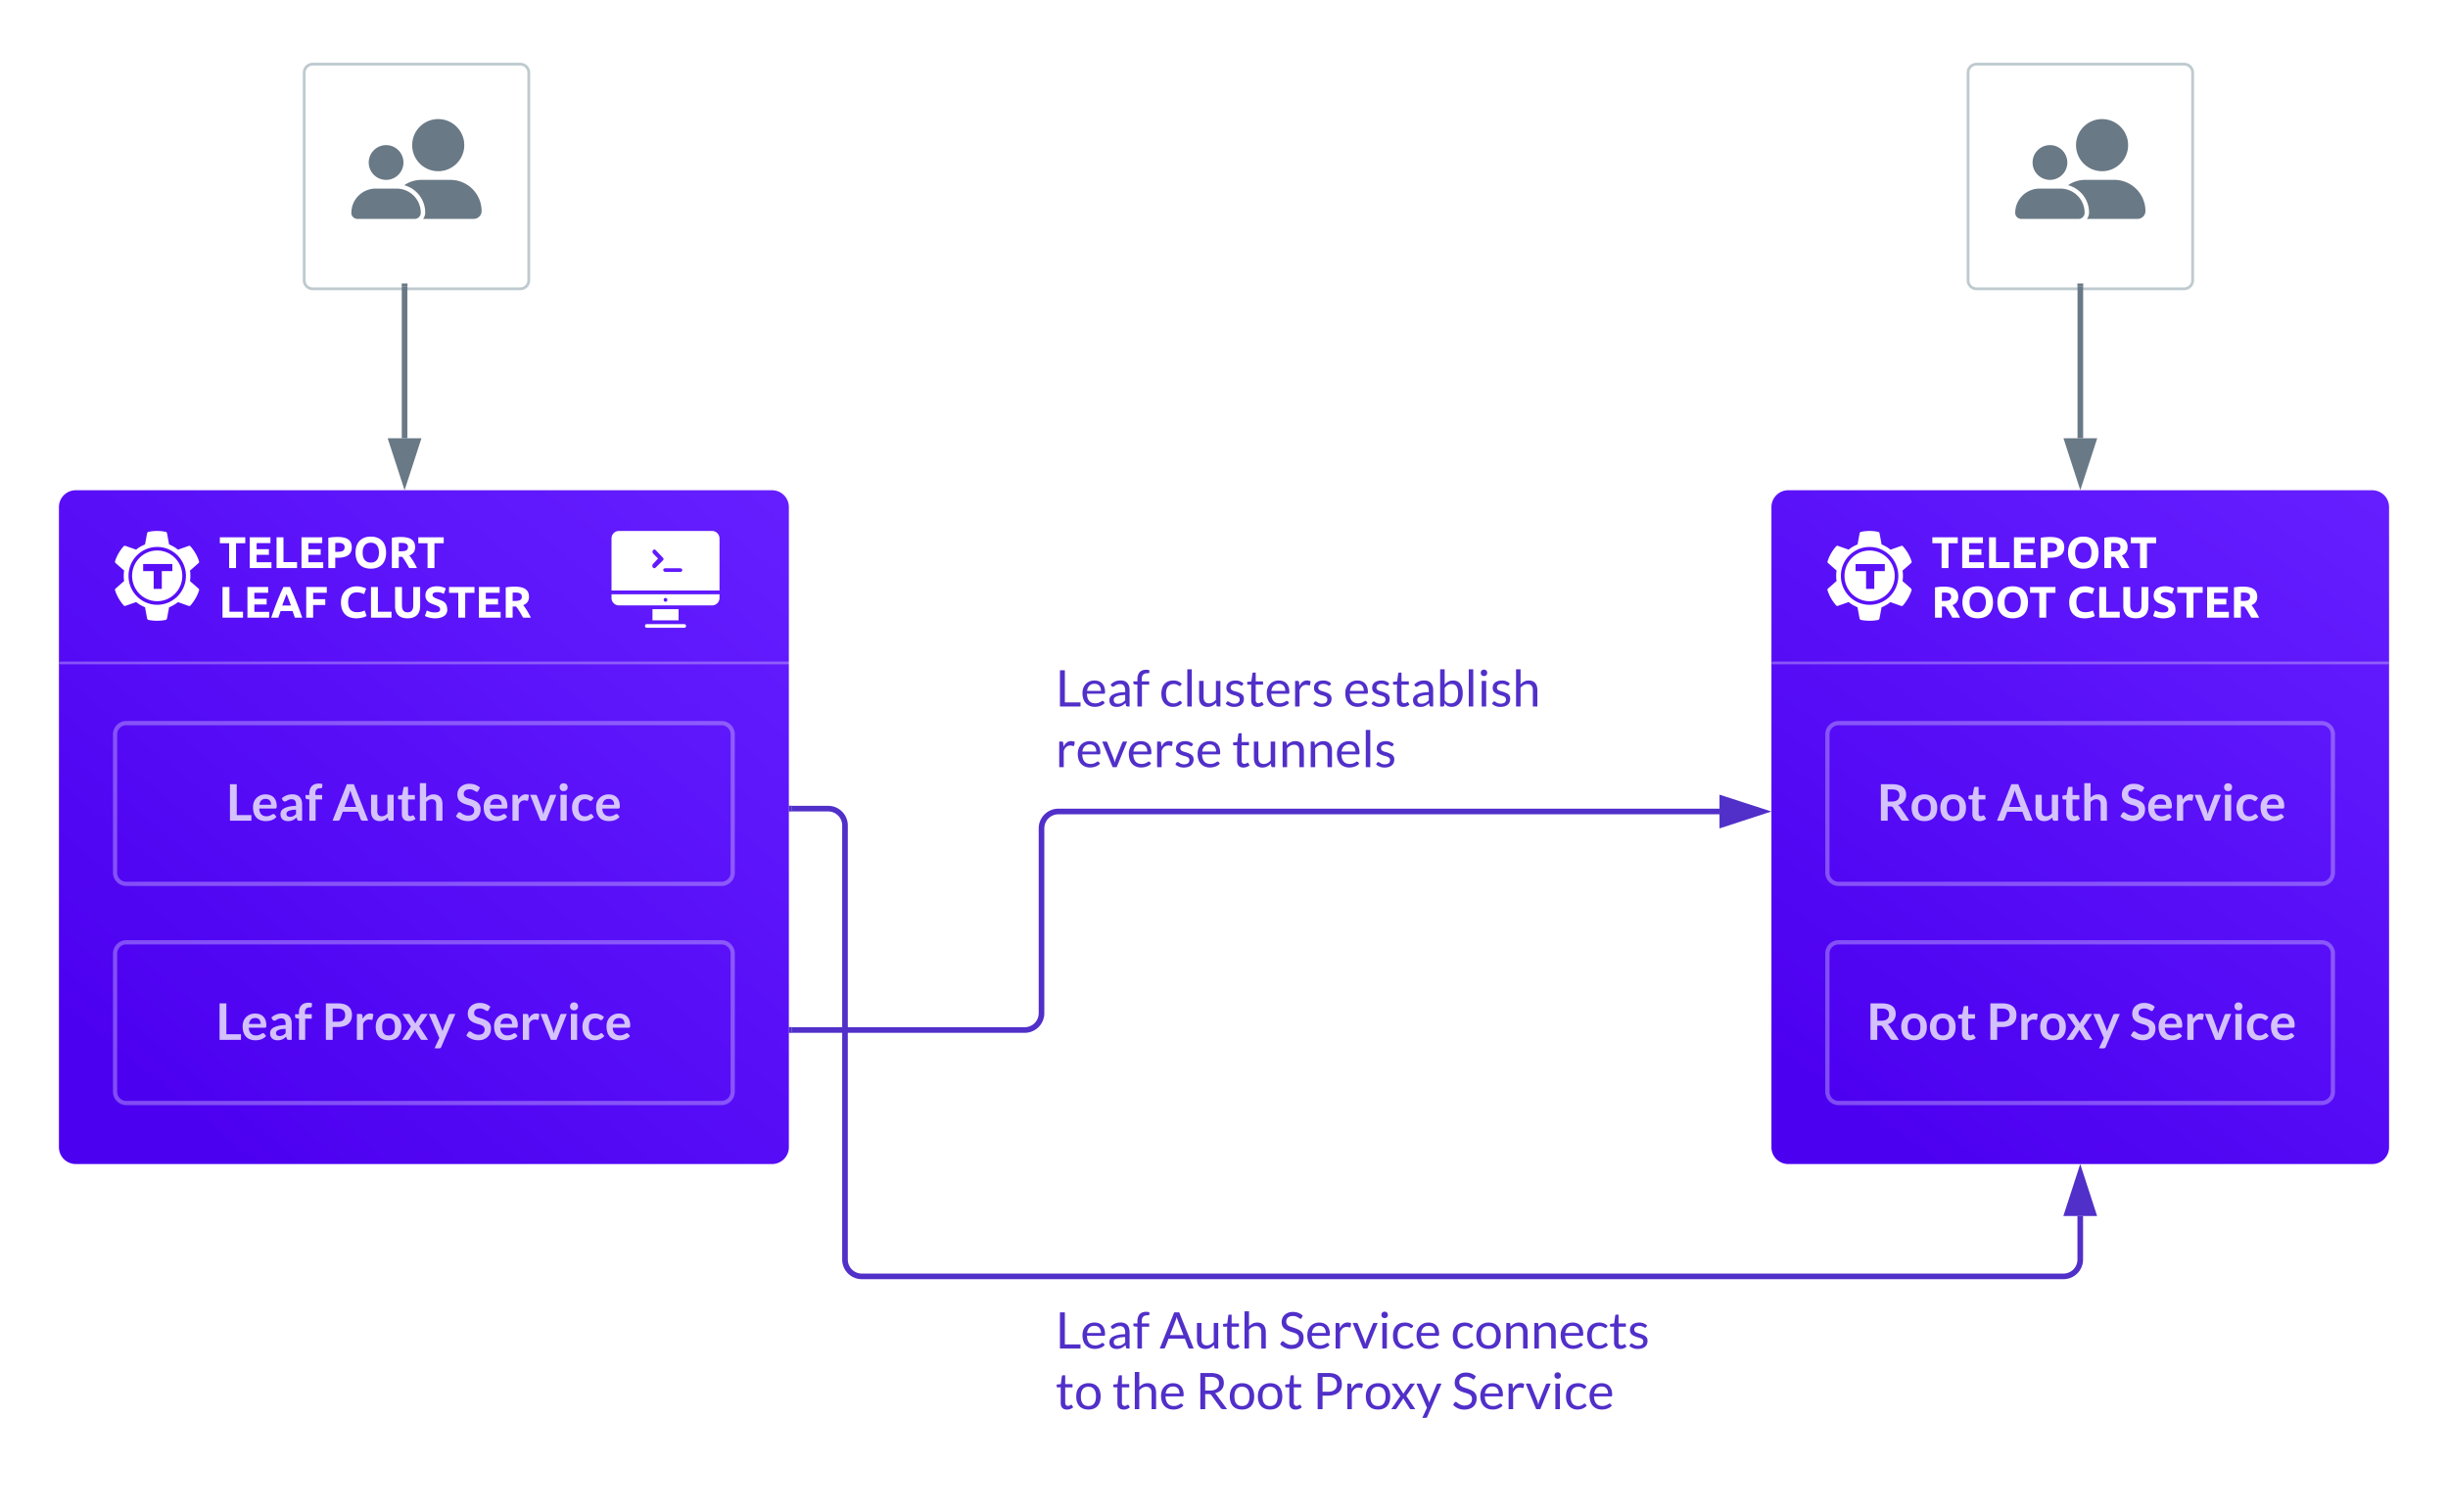 <svg width="740" height="457" fill="none" xmlns="http://www.w3.org/2000/svg"><path fill-rule="evenodd" clip-rule="evenodd" d="M250.343 245.271h-11.032v-1.697h11.032a5.94 5.94 0 0 1 5.94 5.94v131.199a4.24 4.24 0 0 0 4.243 4.243h363.216a4.243 4.243 0 0 0 4.243-4.243v-13.154h1.697v13.154a5.94 5.94 0 0 1-5.94 5.94H260.526a5.94 5.94 0 0 1-5.94-5.94V249.514a4.243 4.243 0 0 0-4.243-4.243Z" fill="#512FC9"/><path d="M239.335 245.271h-.874v-1.697h.874v1.697Z" fill="#512FC9"/><path fill-rule="evenodd" clip-rule="evenodd" d="M238.439 243.553h.917v1.739h-.917v-1.739Zm.043.042v1.655h.832v-1.655h-.832Z" fill="#512FC9"/><path d="m628.832 354.592 3.929 12.11h-7.866l3.937-12.11Z" fill="#512FC9"/><path fill-rule="evenodd" clip-rule="evenodd" d="m628.833 351.845 5.096 15.706h-10.202l5.106-15.706Zm-2.77 14.008h5.531l-2.762-8.514-2.769 8.514ZM319.931 246.137a4.246 4.246 0 0 0-3.001 1.242 4.248 4.248 0 0 0-1.242 3.001v55.865a5.94 5.94 0 0 1-5.941 5.941h-70.436v-1.697h70.436a4.243 4.243 0 0 0 4.243-4.244V250.38a5.94 5.94 0 0 1 5.941-5.941h199.853v1.698H319.931Z" fill="#512FC9"/><path d="M239.335 312.186h-.874v-1.697h.874v1.697Z" fill="#512FC9"/><path fill-rule="evenodd" clip-rule="evenodd" d="M238.439 310.467h.917v1.74h-.917v-1.74Zm.043.043v1.655h.832v-1.655h-.832Z" fill="#512FC9"/><path d="m532.732 245.288-12.101 3.946v-7.867l12.101 3.921Z" fill="#512FC9"/><path fill-rule="evenodd" clip-rule="evenodd" d="m519.783 240.2 15.696 5.086-15.696 5.118V240.2Zm1.697 2.334v5.531l8.508-2.774-8.508-2.757Z" fill="#512FC9"/><path d="M535.482 153.271a5.092 5.092 0 0 1 5.092-5.092H717.09a5.09 5.09 0 0 1 5.092 5.092v193.488a5.092 5.092 0 0 1-5.092 5.092H540.574a5.09 5.09 0 0 1-5.092-5.092V153.271Z" fill="url(#a)"/><path d="M577.66 177.907c.17.127.255.364.153.594-.509 1.612-1.426 3.165-2.546 4.472a.511.511 0 0 1-.594.17l-3.225-1.146a10.963 10.963 0 0 1-2.673 1.57l-.637 3.394c-.05.196-.229.408-.458.442-.848.152-1.68.229-2.546.229-.865 0-1.697-.085-2.546-.238-.229-.042-.407-.254-.458-.45l-.636-3.394c-.968-.407-1.884-.917-2.673-1.57l-3.225 1.137a.497.497 0 0 1-.594-.17c-1.121-1.298-2.037-2.843-2.546-4.472a.477.477 0 0 1 .153-.594l2.571-2.266a9.435 9.435 0 0 1-.119-1.578c0-.509.025-1.053.127-1.57l-2.563-2.258c-.169-.135-.254-.382-.152-.594.509-1.629 1.425-3.182 2.546-4.455.152-.17.381-.255.594-.153l3.225 1.137c.789-.678 1.697-1.188 2.673-1.57l.636-3.394c.051-.212.229-.424.458-.424a12.239 12.239 0 0 1 5.092 0c.229 0 .408.212.458.424l.637 3.394a9.58 9.58 0 0 1 2.673 1.579l3.225-1.137c.212-.111.441-.026.594.169 1.12 1.273 2.037 2.818 2.546 4.447a.486.486 0 0 1-.153.594l-2.571 2.258c.102.509.127 1.061.127 1.57 0 .543-.025 1.086-.127 1.578l2.571 2.258-.017.017Zm-12.5 4.905c4.786 0 8.681-3.904 8.681-8.741 0-4.838-3.903-8.741-8.681-8.741-4.812 0-8.682 3.903-8.682 8.741 0 4.837 3.87 8.741 8.682 8.741Zm0-1.087c-4.201 0-7.587-3.42-7.587-7.663s3.395-7.654 7.587-7.654c4.175 0 7.587 3.419 7.587 7.654 0 4.243-3.395 7.663-7.579 7.663h-.008Zm-4.243-11.244v2.147h3.173V178h2.479v-5.364h3.182v-2.147h-8.826l-.008-.008Z" fill="#fff"/><path fill-rule="evenodd" clip-rule="evenodd" d="M535.667 200.078a.425.425 0 0 1 .3-.124h185.791a.424.424 0 0 1-.017.849H535.95a.421.421 0 0 1-.3-.125.421.421 0 0 1-.125-.3v-.212h.074a.44.44 0 0 1 .068-.088Z" fill="#fff" fill-opacity=".3"/><path d="M591.809 162.415v1.78h-2.799v7.499h-2.089v-7.499h-2.798v-1.78h7.686ZM593.148 171.694v-9.279h6.267v1.754h-4.178v1.821h3.709v1.713h-3.709v2.236h4.486v1.755h-6.575ZM607.461 169.899v1.795h-6.199v-9.279h2.088v7.484h4.111ZM608.801 171.694v-9.279h6.266v1.754h-4.177v1.821h3.708v1.713h-3.708v2.236h4.485v1.755h-6.574ZM616.914 162.548c.777-.16 1.915-.241 2.785-.241 2.544 0 4.298.71 4.298 3.12 0 2.651-2.142 3.24-4.994 3.16v3.106h-2.089v-9.145Zm4.927 2.866c0-1.393-1.499-1.393-2.838-1.286v2.678c1.499 0 2.838.04 2.838-1.392ZM629.754 164.035c-1.714 0-2.464 1.258-2.464 3.012s.737 2.999 2.464 2.999c1.714 0 2.464-1.245 2.464-2.999s-.737-3.012-2.464-3.012Zm0-1.835c2.959 0 4.62 1.821 4.62 4.847 0 3.04-1.634 4.834-4.62 4.834-2.959 0-4.619-1.808-4.619-4.834 0-2.999 1.687-4.847 4.619-4.847ZM636.115 162.548c.79-.16 1.835-.241 2.718-.241 2.504.014 4.312.723 4.312 3.053 0 1.419-.697 2.102-1.741 2.544.87 1.112 1.66 2.437 2.303 3.789h-2.343c-.656-1.164-1.326-2.396-2.129-3.387h-1.031v3.387h-2.089v-9.145Zm4.874 2.799c.013-1.286-1.473-1.312-2.785-1.219v2.518c1.486-.014 2.772.04 2.785-1.299ZM651.793 162.415v1.78h-2.798v7.499h-2.089v-7.499h-2.799v-1.78h7.686ZM584.926 177.558c.79-.161 1.834-.241 2.718-.241 2.504.013 4.311.723 4.311 3.053 0 1.419-.696 2.102-1.74 2.544.87 1.111 1.66 2.437 2.303 3.789h-2.344c-.656-1.165-1.325-2.397-2.128-3.388h-1.031v3.388h-2.089v-9.145Zm4.874 2.798c.013-1.285-1.473-1.312-2.785-1.218v2.517c1.486-.013 2.771.04 2.785-1.299ZM597.834 179.044c-1.714 0-2.463 1.259-2.463 3.013s.736 2.999 2.463 2.999c1.714 0 2.464-1.245 2.464-2.999s-.737-3.013-2.464-3.013Zm0-1.834c2.959 0 4.62 1.821 4.62 4.847 0 3.039-1.634 4.833-4.62 4.833-2.959 0-4.619-1.807-4.619-4.833 0-3 1.687-4.847 4.619-4.847ZM608.41 179.044c-1.713 0-2.463 1.259-2.463 3.013s.736 2.999 2.463 2.999c1.714 0 2.464-1.245 2.464-2.999s-.736-3.013-2.464-3.013Zm0-1.834c2.96 0 4.62 1.821 4.62 4.847 0 3.039-1.634 4.833-4.62 4.833-2.959 0-4.619-1.807-4.619-4.833 0-3 1.687-4.847 4.619-4.847ZM621.346 177.424v1.781h-2.799v7.498h-2.088v-7.498h-2.799v-1.781h7.686ZM633.235 186.194c-.709.402-1.874.696-3.106.696-3.026 0-4.633-1.794-4.633-4.833 0-3.95 3.575-5.798 7.257-4.325.161.067.281.147.348.187l-.602 1.687a4.6 4.6 0 0 0-2.29-.549c-1.714.054-2.544 1.152-2.544 2.96 0 1.861.79 2.999 2.651 3.026.964 0 1.714-.201 2.344-.523M640.774 184.909v1.794h-6.2v-9.279h2.089v7.485h4.111ZM649.438 183.195c-.041 2.437-1.353 3.695-3.83 3.695-2.45 0-3.762-1.285-3.762-3.695v-5.771h2.088v5.597c.014 1.259.469 2.062 1.701 2.062 1.165 0 1.714-.723 1.714-2.062v-5.597h2.089v5.771ZM651.458 184.521a5.011 5.011 0 0 0 2.518.589c.83-.014 1.486-.161 1.499-.964 0-.308-.147-.563-.428-.764-.71-.522-2.491-.843-3.2-1.526-.442-.428-.844-.977-.817-1.861.067-1.942 1.419-2.745 3.414-2.785a5.716 5.716 0 0 1 2.745.643l-.603 1.646c-.548-.267-1.138-.508-2.008-.508-1.018 0-1.66.428-1.285 1.272.91.91 2.798 1.004 3.642 1.941.441.482.642 1.045.696 1.955.161 3.106-4.499 3.24-6.762 2.022M665.852 177.424v1.781h-2.799v7.498h-2.089v-7.498h-2.798v-1.781h7.686ZM667.191 186.703v-9.279h6.267v1.754h-4.178v1.821h3.709v1.714h-3.709v2.236h4.486v1.754h-6.575ZM675.305 177.558c.79-.161 1.834-.241 2.718-.241 2.504.013 4.311.723 4.311 3.053 0 1.419-.696 2.102-1.74 2.544.87 1.111 1.66 2.437 2.303 3.789h-2.344c-.656-1.165-1.325-2.397-2.129-3.388h-1.031v3.388h-2.088v-9.145Zm4.873 2.798c.014-1.285-1.472-1.312-2.785-1.218v2.517c1.487-.013 2.772.04 2.785-1.299Z" fill="#fff"/><path fill-rule="evenodd" clip-rule="evenodd" d="M555.799 219.209a2.76 2.76 0 0 0-2.758 2.759v41.795a2.758 2.758 0 0 0 2.758 2.758h146.016a2.76 2.76 0 0 0 2.758-2.758v-41.795a2.761 2.761 0 0 0-2.758-2.759H555.799Zm-2.851-.092a4.03 4.03 0 0 1 2.851-1.18h146.016a4.03 4.03 0 0 1 4.031 4.031v41.795a4.03 4.03 0 0 1-4.031 4.031H555.799a4.031 4.031 0 0 1-4.031-4.031v-41.795a4.03 4.03 0 0 1 1.18-2.851Z" fill="#fff" fill-opacity=".3"/><path d="M576.191 240.209c0 1.771-1.047 2.688-2.437 3.154.26.145.482.359.672.634l2.765 4.078h-1.848c-.39 0-.611-.168-.771-.412l-2.322-3.536c-.184-.26-.321-.367-.749-.367h-.878v4.315h-2.055v-11.044h3.369c2.474.031 4.254.802 4.254 3.178Zm-2.009.152c0-1.245-.871-1.749-2.245-1.741h-1.314v3.666h1.283c1.375-.023 2.276-.588 2.276-1.925ZM580.147 240.4c.924-.375 2.268-.375 3.185 0 1.405.565 2.276 1.802 2.276 3.742 0 2.52-1.36 4.048-3.865 4.048-2.513 0-3.888-1.528-3.888-4.048 0-1.94.879-3.177 2.292-3.742Zm-.344 3.757c0 1.536.497 2.582 1.94 2.582 1.436 0 1.917-1.046 1.917-2.582 0-1.535-.481-2.596-1.917-2.596-1.443 0-1.94 1.061-1.94 2.596ZM588.83 240.4c.925-.375 2.269-.375 3.185 0 1.406.565 2.276 1.802 2.276 3.742 0 2.52-1.359 4.048-3.864 4.048-2.513 0-3.888-1.528-3.888-4.048 0-1.94.878-3.177 2.291-3.742Zm-.343 3.757c0 1.536.496 2.582 1.94 2.582 1.436 0 1.917-1.046 1.917-2.582 0-1.535-.481-2.596-1.917-2.596-1.444 0-1.94 1.061-1.94 2.596ZM600.395 247.502c-.488.421-1.206.688-2.054.695-1.344.016-2.116-.832-2.116-2.169v-4.376c-.496-.031-1.168.16-1.168-.397v-.749l1.26-.206.397-2.138c.076-.505.878-.268 1.398-.321v2.467h2.062v1.344h-2.062v4.247c-.008.45.244.771.672.779.366.007.519-.191.794-.26.145.008.191.069.252.168M614.439 248.075h-1.589a.702.702 0 0 1-.687-.466l-.825-2.253h-4.575l-.825 2.253a.75.75 0 0 1-.68.466h-1.596L608 237.031h2.101l4.338 11.044Zm-7.149-4.17h3.521c-.588-1.665-1.245-3.238-1.764-4.972-.504 1.756-1.177 3.299-1.757 4.972ZM617.953 248.197c-1.787 0-2.642-1.183-2.642-2.978v-4.98h1.886v4.98c0 .924.42 1.512 1.329 1.504.779-.007 1.283-.389 1.726-.817v-5.667h1.887v7.836c-.611-.068-1.52.222-1.635-.343l-.13-.627c-.588.588-1.268 1.092-2.421 1.092ZM628.782 247.502c-.489.421-1.207.688-2.054.695-1.345.016-2.116-.832-2.116-2.169v-4.376c-.497-.031-1.169.16-1.169-.397v-.749l1.261-.206.397-2.138c.076-.505.878-.268 1.397-.321v2.467h2.063v1.344h-2.063v4.247c-.007.45.245.771.673.779.366.007.519-.191.794-.26.145.008.191.069.252.168M633.679 241.583c-.779.008-1.283.397-1.726.825v5.667h-1.887v-11.349h1.887v4.361c.58-.527 1.23-.986 2.299-.97 1.787.03 2.643 1.176 2.643 2.971v4.987h-1.887v-4.987c0-.924-.42-1.512-1.329-1.505ZM644.654 246.517c1.115 0 1.879-.534 1.841-1.611-.046-1.337-1.49-1.413-2.544-1.772-1.398-.481-2.589-1.169-2.543-3.055.038-1.52.916-2.437 2.077-2.903.963-.389 2.376-.336 3.338.038.55.207 1.016.489 1.405.856l-.504.97c-.114.305-.489.389-.802.191-.489-.313-1.038-.665-1.879-.649-1.008.023-1.71.412-1.71 1.39 0 1.275 1.542 1.344 2.551 1.733 1.321.512 2.543 1.1 2.543 2.91 0 1.734-.917 2.781-2.207 3.308-1.054.427-2.697.297-3.651-.123-.611-.267-1.176-.611-1.604-1.054l.596-.985c.175-.26.565-.328.878-.099.557.412 1.199.855 2.215.855ZM656.455 246.907c-.703.809-1.764 1.283-3.231 1.283-2.528 0-3.857-1.619-3.857-4.201 0-1.81.886-2.994 2.192-3.567.466-.206.985-.305 1.574-.305 2.192 0 3.391 1.329 3.391 3.551 0 .413-.023.726-.436.726h-4.842c.031 1.726 1.207 2.665 2.941 2.23.397-.099.71-.298 1.008-.474.244-.145.557-.122.71.069l.55.688Zm-1.627-3.651c-.03-1.092-.557-1.787-1.657-1.787-1.176 0-1.726.725-1.887 1.787h3.544ZM661.664 241.919c-.932.038-1.375.565-1.719 1.276v4.88h-1.886v-7.836c.634.084 1.573-.267 1.665.473l.114.947c.481-.809 1.123-1.565 2.253-1.565.39 0 .711.091.963.267l-.245 1.413c-.03.176-.114.252-.305.252-.252 0-.497-.122-.84-.107ZM668.224 248.075h-1.711l-3.117-7.836h1.566a.538.538 0 0 1 .542.351c.573 1.642 1.215 3.216 1.727 4.904.068.229.114.466.16.702.099-.504.206-.962.382-1.42l1.55-4.186a.543.543 0 0 1 .52-.351h1.489M674.457 240.239v7.836h-1.886v-7.836h1.886Zm-.939-3.49c.733 0 1.222.473 1.222 1.206 0 .718-.497 1.184-1.222 1.184-.711 0-1.192-.473-1.192-1.184 0-.725.466-1.206 1.192-1.206ZM682.668 246.907c-.68.794-1.65 1.283-3.086 1.283-1.734 0-2.734-1.001-3.238-2.33-.359-.939-.375-2.337-.031-3.315.512-1.451 1.627-2.428 3.551-2.428 1.261 0 2.063.443 2.727 1.092-.221.282-.397.619-.657.855-.542.199-.794-.313-1.298-.42-.183-.038-.397-.091-.657-.091-1.466.038-1.986 1.092-1.986 2.589 0 1.481.512 2.566 1.94 2.612.749.023 1.131-.29 1.528-.604.198-.152.511-.129.664.069M690.433 246.907c-.702.809-1.764 1.283-3.23 1.283-2.528 0-3.857-1.619-3.857-4.201 0-1.81.886-2.994 2.192-3.567.466-.206.985-.305 1.573-.305 2.192 0 3.391 1.329 3.391 3.551 0 .413-.023.726-.435.726h-4.842c.03 1.726 1.206 2.665 2.94 2.23.397-.099.71-.298 1.008-.474.245-.145.558-.122.711.069l.549.688Zm-1.626-3.651c-.031-1.092-.558-1.787-1.658-1.787-1.176 0-1.726.725-1.886 1.787h3.544Z" fill="#fff" fill-opacity=".75"/><path fill-rule="evenodd" clip-rule="evenodd" d="M555.799 285.454a2.757 2.757 0 0 0-2.758 2.758v41.795a2.756 2.756 0 0 0 2.758 2.758h146.016a2.757 2.757 0 0 0 2.758-2.758v-41.795a2.757 2.757 0 0 0-2.758-2.758H555.799Zm-2.851-.092a4.031 4.031 0 0 1 2.851-1.181h146.016a4.03 4.03 0 0 1 4.031 4.031v41.795a4.029 4.029 0 0 1-4.031 4.031H555.799a4.031 4.031 0 0 1-4.031-4.031v-41.795a4.03 4.03 0 0 1 1.18-2.85Z" fill="#fff" fill-opacity=".3"/><path d="M573.046 306.454c0 1.772-1.046 2.688-2.436 3.154.26.145.481.359.672.634l2.765 4.078h-1.849c-.389 0-.611-.168-.771-.412l-2.322-3.536c-.183-.26-.321-.367-.748-.367h-.879v4.315h-2.054v-11.044h3.368c2.475.031 4.254.802 4.254 3.178Zm-2.008.152c0-1.245-.871-1.749-2.246-1.741h-1.314v3.666h1.284c1.374-.023 2.276-.588 2.276-1.925ZM577.002 306.645c.924-.375 2.269-.375 3.185 0 1.406.565 2.276 1.802 2.276 3.742 0 2.521-1.359 4.048-3.864 4.048-2.513 0-3.888-1.527-3.888-4.048 0-1.94.878-3.177 2.291-3.742Zm-.343 3.757c0 1.536.496 2.582 1.94 2.582 1.435 0 1.917-1.046 1.917-2.582 0-1.535-.482-2.596-1.917-2.596-1.444 0-1.94 1.061-1.94 2.596ZM585.686 306.645c.924-.375 2.268-.375 3.185 0 1.405.565 2.276 1.802 2.276 3.742 0 2.521-1.36 4.048-3.865 4.048-2.513 0-3.887-1.527-3.887-4.048 0-1.94.878-3.177 2.291-3.742Zm-.344 3.757c0 1.536.497 2.582 1.94 2.582 1.436 0 1.917-1.046 1.917-2.582 0-1.535-.481-2.596-1.917-2.596-1.443 0-1.94 1.061-1.94 2.596ZM597.251 313.748c-.489.42-1.207.687-2.055.695-1.344.015-2.115-.833-2.115-2.17v-4.376c-.497-.03-1.169.16-1.169-.397v-.749l1.26-.206.397-2.138c.077-.504.879-.268 1.398-.321v2.467h2.062v1.344h-2.062v4.247c-.007.45.245.771.672.779.367.007.52-.191.795-.26.145.008.191.069.252.168M609.54 306.797c0 2.513-1.695 3.598-4.284 3.636h-1.543v3.887h-2.055v-11.044h3.598c2.573.031 4.284 1.024 4.284 3.521Zm-2.054 0c0-1.344-.856-1.932-2.23-1.932h-1.543v3.964h1.543c1.405-.008 2.23-.649 2.23-2.032ZM614.634 308.165c-.932.038-1.374.565-1.718 1.275v4.881h-1.887v-7.837c.634.084 1.574-.267 1.665.474l.115.947c.481-.81 1.123-1.566 2.253-1.566.39 0 .71.092.962.267l-.244 1.413c-.031.176-.115.252-.306.252-.252 0-.496-.122-.84-.106ZM619.018 306.645c.924-.375 2.268-.375 3.185 0 1.405.565 2.276 1.802 2.276 3.742 0 2.521-1.36 4.048-3.865 4.048-2.513 0-3.887-1.527-3.887-4.048 0-1.94.878-3.177 2.291-3.742Zm-.344 3.757c0 1.536.497 2.582 1.94 2.582 1.436 0 1.917-1.046 1.917-2.582 0-1.535-.481-2.596-1.917-2.596-1.443 0-1.94 1.061-1.94 2.596ZM627.351 310.28l-2.574-3.796h1.818c.282 0 .366.069.481.245l1.642 2.619c.061-.191.13-.359.237-.519l1.321-2.062c.115-.161.199-.283.435-.283h1.734l-2.581 3.712 2.688 4.124h-1.818c-.282.008-.435-.175-.542-.351l-1.665-2.727a1.413 1.413 0 0 1-.191.459l-1.466 2.268c-.107.153-.252.359-.512.351h-1.688M636.524 316.474c-.16.649-1.299.329-2.032.405l1.467-3.139-3.17-7.256h1.65a.524.524 0 0 1 .534.351c.611 1.49 1.253 2.949 1.818 4.476.054.138.077.283.107.428.565-1.688 1.253-3.261 1.864-4.904a.569.569 0 0 1 .519-.351h1.512M647.796 312.763c1.116 0 1.879-.535 1.841-1.612-.046-1.337-1.489-1.413-2.543-1.772-1.398-.481-2.589-1.168-2.544-3.055.039-1.52.917-2.436 2.078-2.902.962-.39 2.375-.336 3.338.038a4.15 4.15 0 0 1 1.405.855l-.504.97c-.115.306-.489.39-.802.191-.489-.313-1.039-.664-1.879-.649-1.008.023-1.711.412-1.711 1.39 0 1.276 1.543 1.344 2.551 1.734 1.321.512 2.543 1.1 2.543 2.91 0 1.734-.916 2.78-2.207 3.307-1.054.428-2.696.298-3.651-.122-.611-.268-1.176-.611-1.604-1.054l.596-.986c.176-.259.565-.328.878-.099.558.413 1.2.856 2.215.856ZM659.598 313.152c-.703.81-1.765 1.283-3.231 1.283-2.528 0-3.857-1.619-3.857-4.201 0-1.81.886-2.994 2.192-3.566.466-.207.985-.306 1.573-.306 2.192 0 3.391 1.329 3.391 3.552 0 .412-.023.725-.435.725h-4.842c.03 1.726 1.206 2.666 2.94 2.23.397-.099.71-.297 1.008-.473.245-.145.558-.122.711.069l.55.687Zm-1.627-3.651c-.031-1.092-.558-1.787-1.658-1.787-1.176 0-1.726.726-1.886 1.787h3.544ZM664.806 308.165c-.932.038-1.375.565-1.718 1.275v4.881h-1.887v-7.837c.634.084 1.574-.267 1.665.474l.115.947c.481-.81 1.122-1.566 2.253-1.566.389 0 .71.092.962.267l-.244 1.413c-.031.176-.115.252-.306.252-.252 0-.496-.122-.84-.106ZM671.366 314.321h-1.711l-3.116-7.837h1.566a.54.54 0 0 1 .542.352c.573 1.642 1.214 3.215 1.726 4.903.069.229.115.466.161.703.099-.504.206-.963.381-1.421l1.551-4.185a.543.543 0 0 1 .519-.352h1.49M677.6 306.484v7.837h-1.887v-7.837h1.887Zm-.94-3.49c.733 0 1.222.473 1.222 1.207 0 .718-.496 1.183-1.222 1.183-.71 0-1.191-.473-1.191-1.183 0-.726.466-1.207 1.191-1.207ZM685.81 313.152c-.68.794-1.65 1.283-3.086 1.283-1.733 0-2.734-1-3.238-2.329-.359-.94-.374-2.338-.03-3.315.511-1.451 1.626-2.429 3.551-2.429 1.26 0 2.062.443 2.727 1.092-.222.283-.397.619-.657.856-.542.198-.794-.313-1.299-.42-.183-.039-.397-.092-.656-.092-1.467.038-1.986 1.092-1.986 2.589 0 1.482.512 2.566 1.94 2.612.748.023 1.13-.29 1.527-.603.199-.153.512-.13.665.069M693.576 313.152c-.703.81-1.764 1.283-3.231 1.283-2.528 0-3.857-1.619-3.857-4.201 0-1.81.886-2.994 2.192-3.566.466-.207.986-.306 1.574-.306 2.192 0 3.391 1.329 3.391 3.552 0 .412-.023.725-.436.725h-4.842c.031 1.726 1.207 2.666 2.941 2.23.397-.099.71-.297 1.008-.473.244-.145.557-.122.71.069l.55.687Zm-1.627-3.651c-.03-1.092-.557-1.787-1.657-1.787-1.176 0-1.726.726-1.887 1.787h3.544Z" fill="#fff" fill-opacity=".75"/><path d="M321.892 212.305h4.735v1.245h-6.217v-10.945h1.482v9.7ZM333.944 212.466c-.794 1.023-2.918 1.55-4.506.916-1.406-.565-2.215-1.879-2.215-3.857 0-1.787.825-2.971 2.1-3.536a3.706 3.706 0 0 1 1.512-.298c2.085 0 3.208 1.329 3.208 3.46 0 .367-.015.535-.328.535h-5.148c.061 1.726.748 2.864 2.459 2.902.871.015 1.459-.29 1.971-.626.534-.352.718.282.947.504Zm-1.123-3.628c-.038-1.306-.657-2.123-1.955-2.146-1.383-.023-2.085.886-2.253 2.146h4.208ZM338.764 205.676c1.795 0 2.696 1.123 2.696 2.925v4.949c-.443-.038-.985.13-1.084-.321l-.153-.717c-.695.618-1.398 1.183-2.696 1.16-1.337-.022-2.162-.702-2.162-2.054 0-1.405 1.222-1.856 2.536-2.177.603-.145 1.344-.214 2.223-.237.091-1.405-.237-2.428-1.528-2.428-.863 0-1.382.343-1.856.695-.275.198-.626.107-.756-.13l-.245-.436c.772-.733 1.643-1.229 3.025-1.229Zm-2.093 5.881c0 .786.474 1.161 1.261 1.161 1.069 0 1.649-.489 2.192-1.039v-1.612c-1.077.031-1.971.146-2.666.459-.458.206-.787.473-.787 1.031ZM346.944 203.491c-1.261 0-1.811.55-1.795 1.765v.71h2.238v.985h-2.192v6.599h-1.368v-6.576c-.374-.069-.863-.03-1.115-.221-.183-.13-.076-.512-.107-.787h1.222v-.748c.039-1.749.917-2.773 2.658-2.773.344 0 .665.054.963.153l-.031.68c-.015.236-.214.213-.473.213ZM357.339 212.466c-.733 1.023-2.719 1.558-4.208.924-1.307-.558-2.063-1.841-2.063-3.712 0-2.421 1.222-3.987 3.644-3.987 1.153 0 1.94.413 2.543 1.008-.16.199-.298.443-.481.619-.321.153-.52-.145-.764-.26-.321-.152-.695-.32-1.222-.305-1.673.046-2.322 1.222-2.322 2.925 0 1.68.626 2.872 2.253 2.925.81.031 1.291-.29 1.703-.641.168-.145.405-.161.535.007M360.264 202.3v11.25h-1.36V202.3h1.36ZM365.068 213.673c-1.765 0-2.589-1.138-2.589-2.926v-4.934h1.359v4.934c0 1.131.512 1.856 1.627 1.841.955-.015 1.581-.504 2.093-1.069v-5.706h1.359v7.737c-.458-.045-1.115.168-1.176-.282l-.107-.833c-.619.657-1.36 1.238-2.566 1.238ZM373.164 212.695c.924-.023 1.581-.397 1.581-1.276 0-1.023-1.199-1.084-2.016-1.382-1.016-.367-2.009-.749-2.009-2.1 0-1.505 1.168-2.215 2.749-2.246 1.062-.023 1.856.374 2.422.901-.199.268-.352.871-.848.581-.405-.237-.871-.481-1.543-.466-.825.023-1.489.336-1.489 1.123 0 .985 1.206 1.038 2.001 1.336.977.367 2.008.711 2.008 2.017 0 1.688-1.191 2.459-2.925 2.49a3.772 3.772 0 0 1-2.581-.94c.206-.313.435-.978.977-.619.436.291.902.596 1.673.581ZM382.001 212.97c-.413.397-1.108.703-1.871.703-1.238.007-1.902-.734-1.902-1.986v-4.736c-.443-.068-1.222.199-1.222-.297v-.543l1.268-.16.313-2.391c.03-.382.611-.229 1-.259v2.665h2.215v.985h-2.215v4.644c-.015.596.306.955.848.962.458.016.672-.252.978-.366.069 0 .137.046.191.13M389.655 212.466c-.795 1.023-2.918 1.55-4.506.916-1.406-.565-2.215-1.879-2.215-3.857 0-1.787.824-2.971 2.1-3.536a3.706 3.706 0 0 1 1.512-.298c2.085 0 3.208 1.329 3.208 3.46 0 .367-.015.535-.328.535h-5.148c.061 1.726.748 2.864 2.459 2.902.871.015 1.459-.29 1.971-.626.534-.352.718.282.947.504Zm-1.123-3.628c-.038-1.306-.657-2.123-1.955-2.146-1.383-.023-2.085.886-2.253 2.146h4.208ZM394.832 207.012c-1.131.046-1.604.718-1.986 1.612v4.926h-1.36v-7.737c.474.054 1.154-.191 1.199.375l.092 1.206c.504-1.054 1.405-1.978 2.933-1.649.176.038.336.122.481.206l-.176 1.016c-.038.129-.114.191-.236.191-.275 0-.543-.161-.947-.146ZM399.652 212.695c.924-.023 1.581-.397 1.581-1.276 0-1.023-1.199-1.084-2.016-1.382-1.016-.367-2.009-.749-2.009-2.1 0-1.505 1.169-2.215 2.75-2.246 1.061-.023 1.856.374 2.421.901-.199.268-.351.871-.848.581-.405-.237-.871-.481-1.543-.466-.825.023-1.489.336-1.489 1.123 0 .985 1.207 1.038 2.001 1.336.978.367 2.009.711 2.009 2.017 0 1.688-1.192 2.459-2.926 2.49a3.772 3.772 0 0 1-2.581-.94c.206-.313.435-.978.978-.619.435.291.901.596 1.672.581ZM413.391 212.466c-.794 1.023-2.918 1.55-4.506.916-1.405-.565-2.215-1.879-2.215-3.857 0-1.787.825-2.971 2.1-3.536a3.708 3.708 0 0 1 1.513-.298c2.085 0 3.207 1.329 3.207 3.46 0 .367-.015.535-.328.535h-5.148c.061 1.726.749 2.864 2.459 2.902.871.015 1.459-.29 1.971-.626.535-.352.718.282.947.504Zm-1.123-3.628c-.038-1.306-.656-2.123-1.955-2.146-1.382-.023-2.085.886-2.253 2.146h4.208ZM417.232 212.695c.924-.023 1.581-.397 1.581-1.276 0-1.023-1.199-1.084-2.016-1.382-1.016-.367-2.009-.749-2.009-2.1 0-1.505 1.169-2.215 2.75-2.246 1.061-.023 1.856.374 2.421.901-.199.268-.351.871-.848.581-.405-.237-.871-.481-1.543-.466-.824.023-1.489.336-1.489 1.123 0 .985 1.207 1.038 2.001 1.336.978.367 2.009.711 2.009 2.017 0 1.688-1.192 2.459-2.925 2.49a3.773 3.773 0 0 1-2.582-.94c.206-.313.435-.978.978-.619.435.291.901.596 1.672.581ZM426.069 212.97c-.412.397-1.107.703-1.871.703-1.237.007-1.902-.734-1.902-1.986v-4.736c-.443-.068-1.222.199-1.222-.297v-.543l1.268-.16.313-2.391c.031-.382.611-.229 1.001-.259v2.665h2.215v.985h-2.215v4.644c-.016.596.305.955.848.962.458.016.672-.252.977-.366.069 0 .138.046.191.13M430.537 205.676c1.795 0 2.697 1.123 2.697 2.925v4.949c-.443-.038-.986.13-1.085-.32l-.153-.718c-.695.618-1.397 1.184-2.696 1.161-1.336-.023-2.161-.703-2.161-2.055 0-1.405 1.222-1.856 2.535-2.177.604-.145 1.345-.213 2.223-.236.092-1.406-.237-2.429-1.528-2.429-.863 0-1.382.344-1.856.695-.274.198-.626.107-.756-.13l-.244-.435c.771-.734 1.642-1.23 3.024-1.23Zm-2.092 5.881c0 .787.473 1.161 1.26 1.161 1.069 0 1.65-.489 2.192-1.039v-1.611c-1.077.03-1.971.145-2.666.458-.458.206-.786.474-.786 1.031ZM438.825 213.657c-1.085 0-1.688-.466-2.185-1.1-.069.382.046.993-.42.993h-.878V202.3h1.367v4.628c.596-.664 1.344-1.237 2.528-1.237 2.161 0 2.933 1.696 2.933 3.941 0 1.81-.71 3.101-1.94 3.72-.413.206-.886.305-1.405.305Zm1.94-4.025c-.016-1.619-.405-2.856-1.971-2.856-1.039 0-1.581.527-2.085 1.168v3.743c.428.588.916.916 1.81.916 1.589 0 2.261-1.252 2.246-2.971ZM445.348 202.3v11.25h-1.36V202.3h1.36ZM449.258 205.813v7.737h-1.36v-7.737h1.36Zm-.673-3.406c.589 0 .978.397.978.978 0 .572-.397.962-.978.962-.572 0-.962-.39-.962-.962 0-.581.382-.978.962-.978ZM453.664 212.695c.924-.023 1.581-.397 1.581-1.276 0-1.023-1.199-1.084-2.016-1.382-1.016-.367-2.009-.749-2.009-2.1 0-1.505 1.168-2.215 2.749-2.246 1.062-.023 1.856.374 2.422.901-.199.268-.352.871-.848.581-.405-.237-.871-.481-1.543-.466-.825.023-1.489.336-1.489 1.123 0 .985 1.206 1.038 2.001 1.336.977.367 2.008.711 2.008 2.017 0 1.688-1.191 2.459-2.925 2.49a3.772 3.772 0 0 1-2.581-.94c.206-.313.435-.978.977-.619.436.291.902.596 1.673.581ZM461.737 206.776c-.954.015-1.581.519-2.092 1.077v5.697h-1.36V202.3h1.36v4.552c.618-.626 1.321-1.161 2.49-1.161 1.772 0 2.589 1.153 2.589 2.933v4.926h-1.36v-4.926c0-1.138-.496-1.864-1.627-1.848ZM323.543 225.343c-1.131.046-1.604.718-1.986 1.612v4.926h-1.36v-7.737c.474.053 1.154-.191 1.199.374l.092 1.207c.504-1.054 1.405-1.978 2.933-1.65.176.038.336.122.481.206l-.176 1.016c-.038.13-.114.191-.236.191-.275 0-.543-.16-.947-.145ZM332.524 230.796c-.794 1.024-2.918 1.551-4.506.917-1.406-.565-2.215-1.879-2.215-3.857 0-1.787.825-2.971 2.1-3.536a3.706 3.706 0 0 1 1.512-.298c2.085 0 3.208 1.329 3.208 3.46 0 .366-.015.534-.328.534h-5.148c.061 1.726.748 2.864 2.459 2.903.871.015 1.459-.291 1.971-.627.534-.351.718.283.947.504Zm-1.123-3.628c-.038-1.306-.657-2.123-1.955-2.146-1.383-.023-2.085.886-2.253 2.146h4.208ZM333.182 224.144h1.115a.44.44 0 0 1 .42.283l1.963 4.979c.137.344.206.711.282 1.093.092-.382.168-.749.306-1.093l1.986-4.979c.129-.459.939-.23 1.466-.283l-3.154 7.737h-1.23M347.954 230.796c-.795 1.024-2.918 1.551-4.507.917-1.405-.565-2.215-1.879-2.215-3.857 0-1.787.825-2.971 2.101-3.536.45-.199.955-.298 1.512-.298 2.085 0 3.208 1.329 3.208 3.46 0 .366-.015.534-.329.534h-5.147c.061 1.726.748 2.864 2.459 2.903.871.015 1.459-.291 1.971-.627.534-.351.717.283.947.504Zm-1.123-3.628c-.038-1.306-.657-2.123-1.955-2.146-1.383-.023-2.085.886-2.254 2.146h4.209ZM353.13 225.343c-1.13.046-1.603.718-1.985 1.612v4.926h-1.36v-7.737c.474.053 1.153-.191 1.199.374l.092 1.207c.504-1.054 1.405-1.978 2.933-1.65.175.038.336.122.481.206l-.176 1.016c-.038.13-.114.191-.236.191-.275 0-.543-.16-.948-.145ZM357.951 231.025c.924-.022 1.581-.397 1.581-1.275 0-1.023-1.199-1.085-2.016-1.382-1.016-.367-2.009-.749-2.009-2.101 0-1.504 1.169-2.215 2.75-2.245 1.061-.023 1.856.374 2.421.901-.199.267-.352.871-.848.58-.405-.236-.871-.481-1.543-.465-.825.022-1.489.336-1.489 1.122 0 .986 1.207 1.039 2.001 1.337.977.366 2.009.71 2.009 2.016 0 1.688-1.192 2.46-2.926 2.49a3.767 3.767 0 0 1-2.581-.939c.206-.313.435-.978.977-.619.436.29.902.596 1.673.58ZM368.743 230.796c-.795 1.024-2.918 1.551-4.507.917-1.405-.565-2.215-1.879-2.215-3.857 0-1.787.825-2.971 2.101-3.536.45-.199.955-.298 1.512-.298 2.085 0 3.208 1.329 3.208 3.46 0 .366-.015.534-.328.534h-5.148c.061 1.726.748 2.864 2.459 2.903.871.015 1.459-.291 1.971-.627.534-.351.718.283.947.504Zm-1.123-3.628c-.038-1.306-.657-2.123-1.955-2.146-1.383-.023-2.085.886-2.253 2.146h4.208ZM377.739 231.3c-.412.397-1.107.703-1.871.703-1.237.008-1.902-.733-1.902-1.986v-4.735c-.443-.069-1.222.198-1.222-.298v-.542l1.268-.161.313-2.39c.031-.382.611-.23 1.001-.26v2.665h2.215v.986h-2.215v4.643c-.016.596.305.955.847.963.459.015.673-.252.978-.367.069 0 .138.046.191.13M381.626 232.003c-1.764 0-2.589-1.138-2.589-2.925v-4.934h1.36v4.934c0 1.13.511 1.856 1.626 1.84.955-.015 1.581-.504 2.093-1.069v-5.705h1.36v7.737c-.459-.046-1.115.168-1.177-.283l-.106-.832c-.619.657-1.36 1.237-2.567 1.237ZM391.167 225.106c-.955.015-1.581.519-2.093 1.077v5.698h-1.359v-7.737c.458.046 1.123-.168 1.176.282l.107.84c.626-.664 1.352-1.245 2.566-1.245 1.772 0 2.589 1.154 2.589 2.933v4.927h-1.359v-4.927c0-1.138-.497-1.863-1.627-1.848ZM399.659 225.106c-.954.015-1.581.519-2.092 1.077v5.698h-1.36v-7.737c.458.046 1.123-.168 1.176.282l.107.84c.626-.664 1.352-1.245 2.566-1.245 1.772 0 2.59 1.154 2.59 2.933v4.927h-1.36v-4.927c0-1.138-.496-1.863-1.627-1.848ZM410.872 230.796c-.795 1.024-2.918 1.551-4.507.917-1.405-.566-2.215-1.879-2.215-3.857 0-1.788.825-2.971 2.101-3.537.45-.198.954-.298 1.512-.298 2.085 0 3.208 1.329 3.208 3.46 0 .367-.015.535-.329.535h-5.147c.061 1.726.748 2.864 2.459 2.902.871.016 1.459-.29 1.97-.626.535-.351.718.283.948.504Zm-1.123-3.628c-.038-1.306-.657-2.123-1.955-2.146-1.383-.023-2.086.886-2.254 2.146h4.209ZM414.217 220.63v11.251h-1.36V220.63h1.36ZM418.623 231.025c.924-.023 1.581-.397 1.581-1.275 0-1.024-1.199-1.085-2.016-1.383-1.016-.366-2.009-.748-2.009-2.1 0-1.505 1.168-2.215 2.749-2.246 1.062-.022 1.856.375 2.422.902-.199.267-.352.87-.848.58-.405-.237-.871-.481-1.543-.466-.825.023-1.489.336-1.489 1.123 0 .985 1.206 1.039 2.001 1.337.977.366 2.008.71 2.008 2.016 0 1.688-1.191 2.459-2.925 2.49a3.762 3.762 0 0 1-2.581-.94c.206-.313.435-.977.977-.618.436.29.902.595 1.673.58ZM321.892 406.373h4.735v1.245h-6.217v-10.944h1.482v9.699ZM333.944 406.534c-.794 1.023-2.918 1.55-4.506.916-1.406-.565-2.215-1.878-2.215-3.857 0-1.787.825-2.971 2.1-3.536a3.723 3.723 0 0 1 1.512-.298c2.085 0 3.208 1.329 3.208 3.46 0 .367-.015.535-.328.535h-5.148c.061 1.726.748 2.864 2.459 2.902.871.015 1.459-.29 1.971-.626.534-.352.718.282.947.504Zm-1.123-3.628c-.038-1.306-.657-2.123-1.955-2.146-1.383-.023-2.085.886-2.253 2.146h4.208ZM338.764 399.744c1.795 0 2.696 1.123 2.696 2.925v4.949c-.443-.038-.985.13-1.084-.32l-.153-.718c-.695.618-1.398 1.183-2.696 1.161-1.337-.023-2.162-.703-2.162-2.055 0-1.405 1.222-1.856 2.536-2.177.603-.145 1.344-.214 2.223-.236.091-1.406-.237-2.429-1.528-2.429-.863 0-1.382.343-1.856.695-.275.198-.626.107-.756-.13l-.245-.435c.772-.734 1.643-1.23 3.025-1.23Zm-2.093 5.881c0 .787.474 1.161 1.261 1.161 1.069 0 1.649-.489 2.192-1.039v-1.611c-1.077.03-1.971.145-2.666.458-.458.206-.787.473-.787 1.031ZM346.944 397.56c-1.261 0-1.811.549-1.795 1.764v.71h2.238v.985h-2.192v6.599h-1.368v-6.576c-.374-.068-.863-.03-1.115-.221-.183-.13-.076-.512-.107-.787h1.222v-.748c.039-1.749.917-2.773 2.658-2.773.344 0 .665.054.963.153l-.031.68c-.015.236-.214.214-.473.214ZM360.838 407.618h-1.146c-.275 0-.42-.16-.504-.351l-1.024-2.643h-4.911l-1.023 2.643a.552.552 0 0 1-.504.351h-1.146l4.376-10.945h1.505l4.377 10.945Zm-7.172-4.063h4.086l-1.719-4.453a8.04 8.04 0 0 1-.328-1.031c-.099.367-.199.726-.321 1.039M364.411 407.741c-1.764 0-2.589-1.138-2.589-2.926v-4.934h1.36v4.934c0 1.131.512 1.856 1.627 1.841.954-.015 1.581-.504 2.092-1.069v-5.706h1.36v7.737c-.458-.045-1.115.168-1.176-.282l-.107-.833c-.619.657-1.36 1.238-2.567 1.238ZM374.716 407.038c-.413.397-1.108.702-1.871.702-1.238.008-1.902-.733-1.902-1.985v-4.736c-.443-.068-1.222.199-1.222-.298v-.542l1.268-.16.313-2.391c.03-.382.611-.229 1-.26v2.666h2.215v.985h-2.215v4.644c-.015.596.306.955.848.962.458.016.672-.252.978-.366.068 0 .137.046.191.13M379.65 400.844c-.955.015-1.581.519-2.093 1.077v5.697h-1.36v-11.25h1.36v4.552c.618-.626 1.321-1.161 2.49-1.161 1.772 0 2.589 1.153 2.589 2.933v4.926h-1.36v-4.926c0-1.138-.496-1.864-1.626-1.848ZM390.44 406.511c1.36-.031 2.23-.672 2.23-2.001 0-1.474-1.482-1.627-2.62-2.009-1.39-.466-2.65-1.084-2.612-2.94.031-1.436.848-2.315 1.94-2.758.894-.366 2.231-.313 3.117.039.504.198.947.473 1.321.84-.168.282-.275.657-.504.878-.39.191-.634-.214-.94-.366-.404-.199-.87-.428-1.527-.413-1.199.031-2.032.542-2.032 1.703 0 1.421 1.528 1.558 2.628 1.971 1.336.496 2.619 1.031 2.619 2.841 0 2.207-1.413 3.406-3.666 3.445a4.505 4.505 0 0 1-3.429-1.429c.198-.275.321-.634.58-.847.459-.191.711.297 1.07.496.473.26 1.031.573 1.825.55ZM401.905 406.534c-.795 1.023-2.918 1.55-4.506.916-1.406-.565-2.215-1.878-2.215-3.857 0-1.787.824-2.971 2.1-3.536a3.723 3.723 0 0 1 1.512-.298c2.085 0 3.208 1.329 3.208 3.46 0 .367-.015.535-.328.535h-5.148c.061 1.726.748 2.864 2.459 2.902.871.015 1.459-.29 1.971-.626.534-.352.718.282.947.504Zm-1.123-3.628c-.038-1.306-.657-2.123-1.955-2.146-1.383-.023-2.085.886-2.253 2.146h4.208ZM407.082 401.081c-1.131.045-1.604.718-1.986 1.611v4.926h-1.36v-7.737c.474.054 1.154-.19 1.199.375l.092 1.206c.504-1.054 1.405-1.978 2.933-1.649.176.038.336.122.481.206l-.176 1.016c-.038.13-.114.191-.236.191-.275 0-.543-.161-.947-.145ZM408.916 399.882h1.115a.44.44 0 0 1 .42.282l1.963 4.98c.138.344.206.71.283 1.092.091-.382.168-.748.305-1.092l1.986-4.98c.13-.458.939-.229 1.466-.282l-3.154 7.737h-1.23M419.226 399.882v7.737h-1.359v-7.737h1.359Zm-.672-3.407c.588 0 .978.397.978.978 0 .573-.397.962-.978.962-.573 0-.962-.389-.962-.962 0-.581.382-.978.962-.978ZM427.345 406.534c-.733 1.023-2.719 1.558-4.209.924-1.306-.557-2.062-1.841-2.062-3.712 0-2.421 1.222-3.987 3.643-3.987 1.154 0 1.94.413 2.544 1.008-.161.199-.298.443-.481.619-.321.153-.52-.145-.764-.26-.321-.152-.695-.32-1.222-.305-1.673.046-2.322 1.222-2.322 2.925 0 1.68.626 2.872 2.253 2.925.81.031 1.291-.29 1.703-.641.168-.145.405-.161.535.007M434.93 406.534c-.794 1.023-2.917 1.55-4.506.916-1.405-.565-2.215-1.878-2.215-3.857 0-1.787.825-2.971 2.1-3.536a3.724 3.724 0 0 1 1.513-.298c2.085 0 3.207 1.329 3.207 3.46 0 .367-.015.535-.328.535h-5.148c.061 1.726.749 2.864 2.46 2.902.87.015 1.458-.29 1.97-.626.535-.352.718.282.947.504Zm-1.123-3.628c-.038-1.306-.656-2.123-1.955-2.146-1.382-.023-2.085.886-2.253 2.146h4.208ZM445.433 406.534c-.734 1.023-2.719 1.558-4.209.924-1.306-.557-2.062-1.841-2.062-3.712 0-2.421 1.222-3.987 3.643-3.987 1.154 0 1.94.413 2.544 1.008-.161.199-.298.443-.482.619-.32.153-.519-.145-.763-.26-.321-.152-.695-.32-1.222-.305-1.673.046-2.322 1.222-2.322 2.925 0 1.68.626 2.872 2.253 2.925.81.031 1.291-.29 1.703-.641.168-.145.405-.161.535.007M453.659 403.746c0 2.452-1.252 3.979-3.681 3.979-2.429 0-3.697-1.535-3.697-3.979 0-1.894.817-3.131 2.169-3.704a3.921 3.921 0 0 1 1.528-.283c2.421 0 3.681 1.535 3.681 3.987Zm-5.972.008c0 1.718.611 2.91 2.291 2.91 1.627 0 2.276-1.215 2.276-2.91 0-1.703-.642-2.925-2.276-2.925-1.688 0-2.291 1.206-2.291 2.925ZM458.79 400.844c-.955.015-1.581.519-2.093 1.077v5.697h-1.359v-7.737c.458.046 1.123-.168 1.176.283l.107.84c.626-.664 1.352-1.245 2.566-1.245 1.772 0 2.589 1.154 2.589 2.933v4.926h-1.359v-4.926c0-1.138-.496-1.863-1.627-1.848ZM467.284 400.844c-.954.015-1.581.519-2.092 1.077v5.697h-1.36v-7.737c.458.046 1.123-.168 1.176.283l.107.84c.626-.664 1.352-1.245 2.566-1.245 1.772 0 2.59 1.154 2.59 2.933v4.926h-1.36v-4.926c0-1.138-.496-1.863-1.627-1.848ZM478.497 406.534c-.795 1.023-2.918 1.55-4.507.916-1.405-.565-2.215-1.878-2.215-3.857 0-1.787.825-2.971 2.101-3.536.45-.198.954-.298 1.512-.298 2.085 0 3.208 1.329 3.208 3.46 0 .367-.015.535-.329.535h-5.147c.061 1.726.748 2.864 2.459 2.902.871.015 1.459-.29 1.97-.626.535-.352.718.282.948.504Zm-1.123-3.628c-.038-1.306-.657-2.123-1.955-2.146-1.383-.023-2.086.886-2.254 2.146h4.209ZM486.05 406.534c-.733 1.023-2.719 1.558-4.209.924-1.306-.557-2.062-1.841-2.062-3.712 0-2.421 1.222-3.987 3.643-3.987 1.154 0 1.94.413 2.544 1.008-.161.199-.298.443-.481.619-.321.153-.52-.145-.764-.26-.321-.152-.695-.32-1.222-.305-1.673.046-2.322 1.222-2.322 2.925 0 1.68.626 2.872 2.253 2.925.81.031 1.291-.29 1.703-.641.168-.145.405-.161.535.007M491.679 407.038c-.413.397-1.108.703-1.872.703-1.237.007-1.901-.734-1.901-1.986v-4.736c-.443-.068-1.222.199-1.222-.297v-.543l1.267-.16.314-2.391c.03-.382.611-.229 1-.259v2.665h2.215v.985h-2.215v4.644c-.015.596.306.955.848.963.458.015.672-.252.978-.367.068 0 .137.046.19.13M495.17 406.763c.924-.023 1.581-.397 1.581-1.275 0-1.024-1.199-1.085-2.017-1.383-1.015-.367-2.008-.748-2.008-2.1 0-1.505 1.168-2.215 2.749-2.246 1.062-.023 1.856.374 2.421.901-.198.268-.351.871-.847.581-.405-.237-.871-.481-1.543-.466-.825.023-1.489.336-1.489 1.123 0 .985 1.206 1.039 2.001 1.336.977.367 2.008.711 2.008 2.017 0 1.688-1.191 2.459-2.925 2.49a3.762 3.762 0 0 1-2.581-.94c.206-.313.435-.977.977-.618.436.29.901.595 1.673.58ZM324.413 425.368c-.412.397-1.107.703-1.871.703-1.238.008-1.902-.733-1.902-1.986v-4.735c-.443-.069-1.222.198-1.222-.298v-.542l1.268-.161.313-2.39c.031-.382.611-.229 1.001-.26v2.666h2.214v.985H322v4.644c-.016.595.305.954.847.962.459.015.672-.252.978-.367.069 0 .137.046.191.13M332.708 422.076c0 2.452-1.252 3.98-3.681 3.98-2.429 0-3.697-1.535-3.697-3.98 0-1.894.817-3.131 2.169-3.704a3.918 3.918 0 0 1 1.528-.282c2.421 0 3.681 1.535 3.681 3.986Zm-5.973.008c0 1.719.611 2.91 2.292 2.91 1.627 0 2.276-1.214 2.276-2.91 0-1.703-.642-2.925-2.276-2.925-1.688 0-2.292 1.207-2.292 2.925ZM341.552 425.368c-.413.397-1.108.703-1.872.703-1.237.008-1.901-.733-1.901-1.986v-4.735c-.443-.069-1.222.198-1.222-.298v-.542l1.267-.161.314-2.39c.03-.382.611-.229 1-.26v2.666h2.215v.985h-2.215v4.644c-.015.595.306.954.848.962.458.015.672-.252.978-.367.068 0 .137.046.191.13M346.485 419.174c-.954.015-1.581.52-2.092 1.077v5.698h-1.36v-11.251h1.36v4.553c.618-.627 1.321-1.161 2.49-1.161 1.772 0 2.589 1.153 2.589 2.933v4.926h-1.36v-4.926c0-1.139-.496-1.864-1.627-1.849ZM357.698 424.864c-.795 1.024-2.918 1.551-4.507.917-1.405-.565-2.214-1.879-2.214-3.857 0-1.787.824-2.971 2.1-3.537a3.723 3.723 0 0 1 1.512-.297c2.085 0 3.208 1.329 3.208 3.459 0 .367-.015.535-.328.535h-5.148c.061 1.726.748 2.864 2.459 2.902.871.016 1.459-.29 1.971-.626.534-.351.718.283.947.504Zm-1.123-3.628c-.038-1.306-.657-2.123-1.955-2.146-1.383-.023-2.085.886-2.253 2.146h4.208ZM369.949 418.036c0 1.833-1.161 2.712-2.696 3.101.183.107.343.268.488.466l3.193 4.346c-.703-.069-1.566.16-1.909-.313l-2.842-3.911c-.183-.244-.313-.343-.74-.343h-1.123v4.567h-1.474v-10.945h3.093c2.345.023 4.01.772 4.01 3.032Zm-1.444.107c0-1.436-1.016-1.97-2.566-1.97h-1.619v4.132h1.55c1.566-.023 2.635-.649 2.635-2.162ZM379.13 422.077c0 2.451-1.253 3.979-3.681 3.979-2.429 0-3.697-1.535-3.697-3.979 0-1.894.817-3.132 2.169-3.705.458-.191.962-.282 1.528-.282 2.421 0 3.681 1.535 3.681 3.987Zm-5.973.007c0 1.719.611 2.91 2.292 2.91 1.626 0 2.276-1.214 2.276-2.91 0-1.703-.642-2.925-2.276-2.925-1.688 0-2.292 1.207-2.292 2.925ZM387.622 422.077c0 2.451-1.252 3.979-3.681 3.979-2.429 0-3.697-1.535-3.697-3.979 0-1.894.817-3.132 2.169-3.705a3.921 3.921 0 0 1 1.528-.282c2.421 0 3.681 1.535 3.681 3.987Zm-5.973.007c0 1.719.611 2.91 2.292 2.91 1.627 0 2.276-1.214 2.276-2.91 0-1.703-.642-2.925-2.276-2.925-1.688 0-2.292 1.207-2.292 2.925ZM393.518 425.369c-.412.397-1.107.702-1.871.702-1.237.008-1.902-.733-1.902-1.986v-4.735c-.443-.069-1.222.199-1.222-.298v-.542l1.268-.16.313-2.391c.031-.382.611-.229 1.001-.26v2.666h2.215v.985h-2.215v4.644c-.015.596.305.954.848.962.458.015.672-.252.977-.366.069 0 .138.045.191.129M401.545 415.004c2.467.023 4.079.993 4.079 3.391 0 2.368-1.65 3.407-4.079 3.46h-1.756v4.094h-1.475v-10.945h3.231Zm2.597 3.391c0-1.504-.978-2.222-2.597-2.222h-1.756v4.506h1.756c1.581-.031 2.597-.741 2.597-2.284ZM410.627 419.411c-1.131.046-1.604.718-1.986 1.612v4.926h-1.36v-7.737c.474.053 1.154-.191 1.199.374l.092 1.207c.504-1.054 1.405-1.978 2.933-1.65.176.038.336.122.481.207l-.176 1.015c-.038.13-.114.191-.236.191-.275 0-.543-.16-.947-.145ZM420.249 422.077c0 2.451-1.252 3.979-3.681 3.979-2.429 0-3.697-1.535-3.697-3.979 0-1.894.817-3.132 2.169-3.705a3.918 3.918 0 0 1 1.528-.282c2.421 0 3.681 1.535 3.681 3.987Zm-5.973.007c0 1.719.611 2.91 2.292 2.91 1.627 0 2.276-1.214 2.276-2.91 0-1.703-.642-2.925-2.276-2.925-1.688 0-2.292 1.207-2.292 2.925ZM423.282 421.985l-2.605-3.773h1.306c.229 0 .291.069.382.206l1.894 2.902a1.65 1.65 0 0 1 .199-.427l1.665-2.444c.092-.115.16-.229.344-.237h1.252l-2.604 3.697 2.711 4.04h-1.306c-.229.008-.336-.145-.42-.283l-1.948-3.032a1.312 1.312 0 0 1-.16.397l-1.802 2.635c-.1.123-.184.283-.405.283h-1.215M431.439 428.233c-.1.198-.191.336-.489.336h-1.008l1.413-3.071-3.193-7.286h1.176c.229-.008.352.137.42.282.726 1.742 1.505 3.437 2.192 5.209.046.107.062.23.084.344.077-.244.138-.458.23-.687l2.008-4.866c.138-.458.947-.229 1.482-.282M442.743 424.841c1.359-.03 2.23-.672 2.23-2.001 0-1.474-1.482-1.627-2.62-2.008-1.39-.466-2.65-1.085-2.612-2.941.031-1.436.848-2.314 1.94-2.757.894-.367 2.23-.313 3.116.038a3.93 3.93 0 0 1 1.322.84c-.168.283-.275.657-.504.878-.39.191-.634-.213-.94-.366-.405-.199-.871-.428-1.527-.413-1.2.031-2.032.543-2.032 1.704 0 1.42 1.527 1.558 2.627 1.97 1.337.497 2.62 1.031 2.62 2.841 0 2.208-1.413 3.407-3.666 3.445a4.502 4.502 0 0 1-3.429-1.428c.198-.275.32-.634.58-.848.458-.191.71.298 1.069.496.474.26 1.031.573 1.826.55ZM454.208 424.864c-.795 1.024-2.918 1.551-4.507.917-1.405-.565-2.215-1.879-2.215-3.857 0-1.787.825-2.971 2.101-3.537.45-.198.954-.297 1.512-.297 2.085 0 3.208 1.329 3.208 3.459 0 .367-.015.535-.329.535h-5.147c.061 1.726.748 2.864 2.459 2.902.871.016 1.459-.29 1.97-.626.535-.351.718.283.948.504Zm-1.123-3.628c-.038-1.306-.657-2.123-1.955-2.146-1.383-.023-2.086.886-2.254 2.146h4.209ZM459.384 419.411c-1.13.046-1.604.718-1.985 1.611v4.927h-1.36v-7.737c.474.053 1.153-.191 1.199.374l.092 1.207c.504-1.054 1.405-1.978 2.933-1.65.175.038.336.122.481.206l-.176 1.016c-.038.13-.114.191-.237.191-.275 0-.542-.16-.947-.145ZM461.219 418.212h1.115a.44.44 0 0 1 .42.282l1.963 4.98c.137.344.206.711.282 1.092.092-.381.168-.748.306-1.092l1.986-4.98c.13-.458.939-.229 1.466-.282l-3.154 7.737h-1.23M471.529 418.212v7.737h-1.36v-7.737h1.36Zm-.672-3.407c.588 0 .978.398.978.978 0 .573-.398.962-.978.962-.573 0-.962-.389-.962-.962 0-.58.381-.978.962-.978ZM479.648 424.864c-.734 1.024-2.72 1.558-4.209.924-1.306-.557-2.062-1.84-2.062-3.712 0-2.421 1.222-3.986 3.643-3.986 1.153 0 1.94.412 2.543 1.008-.16.198-.297.443-.481.618-.32.153-.519-.145-.763-.259-.321-.153-.695-.321-1.222-.306-1.673.046-2.322 1.222-2.322 2.925 0 1.681.626 2.872 2.253 2.926.809.03 1.291-.291 1.703-.642.168-.145.405-.16.535.008M487.233 424.864c-.794 1.024-2.918 1.551-4.506.917-1.406-.565-2.215-1.879-2.215-3.857 0-1.787.825-2.971 2.1-3.537a3.723 3.723 0 0 1 1.512-.297c2.085 0 3.208 1.329 3.208 3.459 0 .367-.015.535-.328.535h-5.148c.061 1.726.748 2.864 2.459 2.902.871.016 1.459-.29 1.971-.626.534-.351.718.283.947.504Zm-1.123-3.628c-.038-1.306-.657-2.123-1.955-2.146-1.383-.023-2.085.886-2.253 2.146h4.208Z" fill="#512FC9"/><g filter="url(#b)"><path d="M91.953 19.942a2.546 2.546 0 0 1 2.546-2.546h62.799a2.545 2.545 0 0 1 2.546 2.546V82.74a2.544 2.544 0 0 1-2.546 2.546H94.499a2.546 2.546 0 0 1-2.546-2.546v-62.8Z" fill="#fff"/></g><g filter="url(#c)"><path fill-rule="evenodd" clip-rule="evenodd" d="M94.5 17.82a2.121 2.121 0 0 0-2.122 2.122V82.74a2.122 2.122 0 0 0 2.121 2.121h62.799a2.123 2.123 0 0 0 2.122-2.121v-62.8a2.125 2.125 0 0 0-2.122-2.12H94.499Zm-2.1.022a2.97 2.97 0 0 1 2.1-.87h62.798a2.972 2.972 0 0 1 2.971 2.97V82.74a2.97 2.97 0 0 1-2.971 2.97H94.499a2.97 2.97 0 0 1-2.97-2.97v-62.8c0-.787.313-1.542.87-2.1Z" fill="#BECACF"/></g><path d="M140.342 43.873c0 4.345-3.548 7.876-7.876 7.876a7.862 7.862 0 0 1-7.866-7.876c0-4.345 3.504-7.875 7.866-7.875 4.328 0 7.876 3.53 7.876 7.875Zm-18.382 5.253c0 2.886-2.359 5.245-5.236 5.245a5.251 5.251 0 0 1-5.261-5.245 5.26 5.26 0 0 1 5.261-5.261c2.886 0 5.236 2.36 5.236 5.261Zm-15.742 15.208c0-4.048 3.31-7.332 7.358-7.332h6.297a7.321 7.321 0 0 1 7.323 7.332c0 1.018-.848 1.833-1.816 1.833h-17.312c-1.035 0-1.867-.815-1.867-1.833h.017Z" fill="#697986"/><path d="M122.199 55.975c3.649.993 6.339 4.311 6.339 8.291 0 .679-.237 1.358-.636 1.893h15.309c1.299 0 2.377-1.053 2.377-2.351 0-5.22-4.227-9.446-9.454-9.446h-8.656c-1.978 0-3.785.578-5.279 1.613Z" fill="#697986"/><g filter="url(#d)"><path d="M594.912 19.942a2.544 2.544 0 0 1 2.546-2.546h62.799a2.545 2.545 0 0 1 2.546 2.546V82.74a2.544 2.544 0 0 1-2.546 2.546h-62.799a2.545 2.545 0 0 1-2.546-2.546v-62.8Z" fill="#fff"/></g><g filter="url(#e)"><path fill-rule="evenodd" clip-rule="evenodd" d="M597.458 17.82a2.122 2.122 0 0 0-2.121 2.122V82.74a2.12 2.12 0 0 0 2.121 2.121h62.799a2.123 2.123 0 0 0 2.122-2.121v-62.8a2.125 2.125 0 0 0-2.122-2.12h-62.799Zm-2.1.022a2.97 2.97 0 0 1 2.1-.87h62.799a2.972 2.972 0 0 1 2.971 2.97V82.74a2.97 2.97 0 0 1-2.971 2.97h-62.799a2.97 2.97 0 0 1-2.97-2.97v-62.8c0-.787.313-1.542.87-2.1Z" fill="#BECACF"/></g><path d="M643.302 43.873c0 4.345-3.539 7.876-7.867 7.876a7.865 7.865 0 0 1-7.875-7.876 7.865 7.865 0 0 1 7.875-7.875c4.328 0 7.867 3.53 7.867 7.875Zm-18.373 5.253c0 2.886-2.376 5.245-5.244 5.245-2.911 0-5.262-2.35-5.262-5.245a5.26 5.26 0 0 1 5.262-5.261c2.885 0 5.236 2.36 5.236 5.261h.008Zm-15.751 15.208c0-4.048 3.31-7.332 7.367-7.332h6.28a7.318 7.318 0 0 1 7.332 7.332c0 1.018-.823 1.833-1.808 1.833h-17.312c-1.018 0-1.867-.815-1.867-1.833h.008Z" fill="#697986"/><path d="M625.159 55.975c3.649.993 6.339 4.311 6.339 8.291a3.26 3.26 0 0 1-.628 1.893h15.309a2.358 2.358 0 0 0 2.36-2.351c0-5.22-4.21-9.446-9.446-9.446h-8.656c-1.977 0-3.793.578-5.287 1.613h.009Z" fill="#697986"/><path fill-rule="evenodd" clip-rule="evenodd" d="M121.451 132.471V86.56h1.697v45.911h-1.697Z" fill="#697986"/><path d="M123.148 86.594h-1.697v-.883h1.697v.883Z" fill="#697986"/><path fill-rule="evenodd" clip-rule="evenodd" d="M121.43 85.69h1.739v.925h-1.739v-.925Zm.042.042v.84h1.655v-.84h-1.655Z" fill="#697986"/><path d="m122.301 145.429-3.938-12.101h7.867l-3.929 12.101Z" fill="#697986"/><path fill-rule="evenodd" clip-rule="evenodd" d="M117.193 132.479h10.204l-5.097 15.696-5.107-15.696Zm2.337 1.698 2.769 8.507 2.762-8.507h-5.531ZM628.01 132.471V86.56h1.697v45.911h-1.697Z" fill="#697986"/><path d="M629.707 86.594h-1.697v-.883h1.697v.883Z" fill="#697986"/><path fill-rule="evenodd" clip-rule="evenodd" d="M627.988 85.69h1.74v.925h-1.74v-.925Zm.043.042v.84h1.655v-.84h-1.655Z" fill="#697986"/><path d="m628.859 145.429-3.929-12.101h7.867l-3.938 12.101Z" fill="#697986"/><path fill-rule="evenodd" clip-rule="evenodd" d="M623.762 132.479h10.203l-5.107 15.696-5.096-15.696Zm2.335 1.698 2.763 8.507 2.768-8.507h-5.531Z" fill="#697986"/><path d="M17.816 153.271a5.092 5.092 0 0 1 5.092-5.092H233.37a5.092 5.092 0 0 1 5.092 5.092v193.488a5.092 5.092 0 0 1-5.092 5.092H22.909a5.091 5.091 0 0 1-5.093-5.092V153.271Z" fill="url(#f)"/><path fill-rule="evenodd" clip-rule="evenodd" d="M38.183 219.209a2.76 2.76 0 0 0-2.758 2.759v41.795a2.758 2.758 0 0 0 2.758 2.758h179.911a2.76 2.76 0 0 0 2.758-2.758v-41.795a2.761 2.761 0 0 0-2.758-2.759H38.184Zm-2.85-.092a4.03 4.03 0 0 1 2.85-1.18h179.911a4.03 4.03 0 0 1 4.031 4.031v41.795a4.03 4.03 0 0 1-4.031 4.031H38.184a4.031 4.031 0 0 1-4.032-4.031v-41.795a4.03 4.03 0 0 1 1.181-2.851Z" fill="#fff" fill-opacity=".3"/><path d="M71.57 246.38h4.422v1.695h-6.476v-11.044h2.054v9.349ZM83.576 246.907c-.703.809-1.764 1.283-3.23 1.283-2.529 0-3.858-1.619-3.858-4.201 0-1.81.886-2.994 2.192-3.567.466-.206.986-.305 1.574-.305 2.192 0 3.39 1.329 3.39 3.551 0 .413-.022.726-.434.726h-4.843c.03 1.726 1.207 2.665 2.94 2.23.398-.099.711-.298 1.009-.474.244-.145.557-.122.71.069l.55.688Zm-1.627-3.651c-.03-1.092-.557-1.787-1.657-1.787-1.176 0-1.726.725-1.887 1.787h3.544ZM88.419 240.094c1.879 0 2.902 1.153 2.902 3.032v4.949c-.603-.046-1.382.176-1.497-.405l-.168-.557c-.672.588-1.352 1.1-2.589 1.084-1.413-.023-2.276-.71-2.276-2.123 0-1.405 1.16-1.886 2.452-2.23.596-.161 1.344-.237 2.238-.26.076-1.184-.222-2.001-1.299-2.001-.794 0-1.23.306-1.71.588-.36.214-.818.038-.97-.237l-.344-.603c.9-.825 1.985-1.237 3.26-1.237Zm-1.825 5.881c-.023.657.427.924 1.061.924.894 0 1.367-.39 1.826-.848v-1.321c-.932.046-1.673.13-2.269.405-.374.168-.603.389-.618.84ZM96.758 238.261c-1.206 0-1.512.779-1.42 2.047h2.039v1.344h-1.978v6.423h-1.887v-6.416c-.466-.106-1.168-.022-1.168-.58v-.771h1.168c-.13-2.231.863-3.468 2.926-3.468.358 0 .695.046 1.008.145l-.038.947c-.008.313-.337.329-.65.329ZM111.294 248.075h-1.588a.704.704 0 0 1-.688-.466l-.825-2.253h-4.575l-.824 2.253a.752.752 0 0 1-.68.466h-1.596l4.338-11.044h2.1l4.338 11.044Zm-7.149-4.17h3.521c-.588-1.665-1.244-3.238-1.764-4.972-.504 1.756-1.176 3.299-1.757 4.972ZM114.809 248.197c-1.788 0-2.643-1.183-2.643-2.978v-4.98h1.887v4.98c0 .924.42 1.512 1.328 1.504.78-.007 1.284-.389 1.727-.817v-5.667h1.886v7.836c-.611-.068-1.52.222-1.634-.343l-.13-.627c-.588.588-1.268 1.092-2.421 1.092ZM125.638 247.502c-.489.421-1.207.688-2.055.695-1.344.016-2.116-.832-2.116-2.169v-4.376c-.496-.031-1.168.16-1.168-.397v-.749l1.26-.206.397-2.138c.077-.505.879-.268 1.398-.321v2.467h2.062v1.344h-2.062v4.247c-.008.45.244.771.672.779.367.007.519-.191.794-.26.145.008.191.069.252.168M130.535 241.583c-.78.008-1.284.397-1.727.825v5.667h-1.886v-11.349h1.886v4.361c.581-.527 1.23-.986 2.299-.97 1.788.03 2.643 1.176 2.643 2.971v4.987h-1.887v-4.987c0-.924-.42-1.512-1.328-1.505ZM141.509 246.517c1.115 0 1.879-.534 1.841-1.611-.046-1.337-1.489-1.413-2.543-1.772-1.398-.481-2.59-1.169-2.544-3.055.038-1.52.917-2.437 2.078-2.903.962-.389 2.375-.336 3.337.038.55.207 1.016.489 1.406.856l-.504.97c-.115.305-.489.389-.802.191-.489-.313-1.039-.665-1.879-.649-1.008.023-1.711.412-1.711 1.39 0 1.275 1.543 1.344 2.551 1.733 1.321.512 2.543 1.1 2.543 2.91 0 1.734-.916 2.781-2.207 3.308-1.054.427-2.696.297-3.651-.123-.611-.267-1.176-.611-1.604-1.054l.596-.985c.176-.26.565-.328.878-.099.558.412 1.2.855 2.215.855ZM153.31 246.907c-.702.809-1.764 1.283-3.23 1.283-2.528 0-3.857-1.619-3.857-4.201 0-1.81.886-2.994 2.192-3.567.466-.206.985-.305 1.573-.305 2.192 0 3.391 1.329 3.391 3.551 0 .413-.023.726-.435.726h-4.842c.03 1.726 1.206 2.665 2.94 2.23.397-.099.71-.298 1.008-.474.245-.145.558-.122.711.069l.549.688Zm-1.626-3.651c-.031-1.092-.558-1.787-1.658-1.787-1.176 0-1.726.725-1.886 1.787h3.544ZM158.519 241.919c-.932.038-1.375.565-1.718 1.276v4.88h-1.887v-7.836c.634.084 1.573-.267 1.665.473l.115.947c.481-.809 1.122-1.565 2.253-1.565.389 0 .71.091.962.267l-.244 1.413c-.031.176-.115.252-.306.252-.252 0-.496-.122-.84-.107ZM165.079 248.075h-1.711l-3.116-7.836h1.566a.54.54 0 0 1 .542.351c.573 1.642 1.214 3.216 1.726 4.904.069.229.115.466.16.702.1-.504.207-.962.382-1.42l1.551-4.186a.542.542 0 0 1 .519-.351h1.49M171.313 240.239v7.836h-1.887v-7.836h1.887Zm-.94-3.49c.733 0 1.222.473 1.222 1.206 0 .718-.496 1.184-1.222 1.184-.71 0-1.191-.473-1.191-1.184 0-.725.466-1.206 1.191-1.206ZM179.523 246.907c-.68.794-1.65 1.283-3.086 1.283-1.733 0-2.734-1.001-3.238-2.33-.359-.939-.374-2.337-.031-3.315.512-1.451 1.627-2.428 3.552-2.428 1.26 0 2.062.443 2.727 1.092-.222.282-.398.619-.657.855-.543.199-.795-.313-1.299-.42-.183-.038-.397-.091-.656-.091-1.467.038-1.986 1.092-1.986 2.589 0 1.481.511 2.566 1.94 2.612.748.023 1.13-.29 1.527-.604.199-.152.512-.129.665.069M187.289 246.907c-.703.809-1.764 1.283-3.231 1.283-2.528 0-3.857-1.619-3.857-4.201 0-1.81.886-2.994 2.192-3.567.466-.206.985-.305 1.574-.305 2.192 0 3.391 1.329 3.391 3.551 0 .413-.023.726-.436.726h-4.842c.031 1.726 1.207 2.665 2.941 2.23.397-.099.71-.298 1.008-.474.244-.145.557-.122.71.069l.55.688Zm-1.627-3.651c-.03-1.092-.557-1.787-1.657-1.787-1.176 0-1.726.725-1.887 1.787h3.544Z" fill="#fff" fill-opacity=".75"/><path d="M59.995 177.907c.186.127.254.364.17.594-.51 1.612-1.444 3.165-2.547 4.472-.17.187-.39.254-.594.17l-3.225-1.146a11.34 11.34 0 0 1-2.681 1.57l-.637 3.394c-.06.196-.237.408-.467.442-.848.152-1.68.229-2.545.229-.866 0-1.698-.085-2.546-.238-.23-.042-.408-.254-.459-.45l-.627-3.394c-.968-.407-1.885-.917-2.674-1.57l-3.224 1.137c-.204.085-.425.026-.595-.17-1.103-1.298-2.036-2.843-2.546-4.472-.084-.229-.017-.467.17-.594l2.563-2.266c-.102-.492-.127-1.035-.127-1.578 0-.509.025-1.053.127-1.57l-2.571-2.258a.504.504 0 0 1-.17-.594c.51-1.629 1.443-3.182 2.546-4.455.17-.17.39-.255.594-.153l3.225 1.137c.797-.678 1.714-1.188 2.681-1.57l.637-3.394c.06-.212.238-.424.467-.424a12.238 12.238 0 0 1 5.092 0c.229 0 .407.212.458.424l.628 3.394c.967.382 1.867.9 2.673 1.579l3.225-1.137c.203-.111.424-.026.594.169 1.103 1.273 2.037 2.818 2.546 4.447a.504.504 0 0 1-.17.594l-2.563 2.258c.102.509.127 1.061.127 1.57 0 .543-.025 1.086-.127 1.578l2.572 2.258v.017Zm-12.475 4.896c4.786 0 8.681-3.904 8.681-8.741s-3.887-8.741-8.673-8.741c-4.812 0-8.681 3.904-8.681 8.741s3.87 8.741 8.681 8.741h-.008Zm0-1.086c-4.201 0-7.587-3.42-7.587-7.663s3.394-7.655 7.587-7.655c4.175 0 7.586 3.42 7.586 7.655 0 4.243-3.411 7.663-7.587 7.663Zm-4.244-11.245v2.148h3.174v5.371h2.461v-5.363h3.191v-2.147h-8.826v-.009Z" fill="#fff"/><path fill-rule="evenodd" clip-rule="evenodd" d="M18 200.078a.426.426 0 0 1 .3-.124H238.29c.112 0 .22.045.3.124a.428.428 0 0 1 0 .6.425.425 0 0 1-.3.125H18.308a.423.423 0 0 1-.368-.212h-.065v-.213c0-.112.045-.22.124-.3Z" fill="#fff" fill-opacity=".3"/><path d="M74.147 162.415v1.78h-2.799v7.499H69.26v-7.499h-2.798v-1.78h7.686ZM75.486 171.694v-9.279h6.267v1.754h-4.178v1.821h3.709v1.713h-3.709v2.236h4.486v1.755h-6.575ZM89.799 169.899v1.795h-6.2v-9.279h2.09v7.484h4.11ZM91.139 171.694v-9.279h6.266v1.754h-4.178v1.821h3.71v1.713h-3.71v2.236h4.486v1.755h-6.574ZM99.252 162.548c.777-.16 1.915-.241 2.785-.241 2.544 0 4.298.71 4.298 3.12 0 2.651-2.142 3.24-4.994 3.16v3.106h-2.089v-9.145Zm4.927 2.866c0-1.393-1.499-1.393-2.838-1.286v2.678c1.499 0 2.838.04 2.838-1.392ZM112.092 164.035c-1.714 0-2.464 1.258-2.464 3.012s.737 2.999 2.464 2.999c1.714 0 2.464-1.245 2.464-2.999s-.737-3.012-2.464-3.012Zm0-1.835c2.959 0 4.619 1.821 4.619 4.847 0 3.04-1.633 4.834-4.619 4.834-2.959 0-4.619-1.808-4.619-4.834 0-2.999 1.687-4.847 4.619-4.847ZM118.453 162.548c.79-.16 1.834-.241 2.718-.241 2.504.014 4.312.723 4.312 3.053 0 1.419-.697 2.102-1.741 2.544.87 1.112 1.66 2.437 2.303 3.789h-2.343c-.656-1.164-1.326-2.396-2.129-3.387h-1.031v3.387h-2.089v-9.145Zm4.874 2.799c.013-1.286-1.473-1.312-2.785-1.219v2.518c1.486-.014 2.772.04 2.785-1.299ZM134.131 162.415v1.78h-2.799v7.499h-2.088v-7.499h-2.799v-1.78h7.686ZM73.463 184.909v1.794h-6.2v-9.279h2.09v7.485h4.11ZM74.803 186.703v-9.279h6.266v1.754h-4.178v1.821h3.71v1.714h-3.71v2.236h4.486v1.754h-6.574ZM81.978 186.703c1.152-3.294 2.29-6.347 3.696-9.279h1.995c1.393 2.946 2.558 5.999 3.696 9.279h-2.236c-.201-.656-.47-1.352-.683-2.008H84.83c-.215.656-.483 1.352-.683 2.008h-2.17Zm4.647-7.177c-.415 1.138-.897 2.317-1.313 3.508h2.638c-.415-1.205-.883-2.37-1.325-3.508ZM92.57 186.703v-9.279h6.213v1.754H94.66v1.942h3.669v1.754h-3.669v3.829H92.57ZM110.808 186.194c-.71.402-1.875.696-3.107.696-3.026 0-4.633-1.794-4.633-4.833 0-3.95 3.575-5.798 7.257-4.325.161.067.282.147.349.187l-.603 1.687a4.597 4.597 0 0 0-2.29-.549c-1.713.054-2.544 1.152-2.544 2.96 0 1.861.79 2.999 2.652 3.026.964 0 1.713-.201 2.343-.523M118.346 184.909v1.794h-6.2v-9.279h2.089v7.485h4.111ZM127.01 183.195c-.04 2.437-1.352 3.695-3.83 3.695-2.45 0-3.762-1.285-3.762-3.695v-5.771h2.089v5.597c.013 1.259.468 2.062 1.7 2.062 1.165 0 1.714-.723 1.714-2.062v-5.597h2.089v5.771ZM129.031 184.521a5.007 5.007 0 0 0 2.517.589c.83-.014 1.486-.161 1.499-.964 0-.308-.147-.563-.428-.764-.71-.522-2.491-.843-3.2-1.526-.442-.428-.844-.977-.817-1.861.067-1.942 1.419-2.745 3.414-2.785a5.716 5.716 0 0 1 2.745.643l-.602 1.646c-.549-.267-1.138-.508-2.009-.508-1.017 0-1.66.428-1.285 1.272.91.91 2.798 1.004 3.642 1.941.442.482.643 1.045.696 1.955.161 3.106-4.499 3.24-6.762 2.022M143.424 177.424v1.781h-2.799v7.498h-2.088v-7.498h-2.799v-1.781h7.686ZM144.764 186.703v-9.279h6.266v1.754h-4.178v1.821h3.709v1.714h-3.709v2.236h4.486v1.754h-6.574ZM152.877 177.558c.79-.161 1.834-.241 2.718-.241 2.504.013 4.311.723 4.311 3.053 0 1.419-.696 2.102-1.74 2.544.87 1.111 1.66 2.437 2.303 3.789h-2.343c-.656-1.165-1.326-2.397-2.129-3.388h-1.031v3.388h-2.089v-9.145Zm4.874 2.798c.013-1.285-1.473-1.312-2.785-1.218v2.517c1.486-.013 2.771.04 2.785-1.299Z" fill="#fff"/><path fill-rule="evenodd" clip-rule="evenodd" d="M38.183 285.454a2.755 2.755 0 0 0-2.758 2.758v41.795a2.756 2.756 0 0 0 2.758 2.758h179.911a2.755 2.755 0 0 0 2.758-2.758v-41.795a2.757 2.757 0 0 0-2.758-2.758H38.184Zm-2.85-.092a4.031 4.031 0 0 1 2.85-1.181h179.911a4.03 4.03 0 0 1 4.031 4.031v41.795a4.029 4.029 0 0 1-4.031 4.031H38.184a4.031 4.031 0 0 1-4.032-4.031v-41.795a4.03 4.03 0 0 1 1.181-2.85Z" fill="#fff" fill-opacity=".3"/><path d="M68.428 312.625h4.422v1.695h-6.477v-11.044h2.055v9.349ZM80.433 313.152c-.702.81-1.764 1.283-3.23 1.283-2.528 0-3.857-1.619-3.857-4.201 0-1.81.886-2.994 2.192-3.566.466-.207.985-.306 1.573-.306 2.192 0 3.391 1.329 3.391 3.552 0 .412-.023.725-.435.725h-4.842c.03 1.726 1.206 2.666 2.94 2.23.397-.099.71-.297 1.008-.473.245-.145.558-.122.71.069l.55.687Zm-1.626-3.651c-.03-1.092-.558-1.787-1.658-1.787-1.176 0-1.726.726-1.886 1.787h3.544ZM85.276 306.339c1.88 0 2.903 1.153 2.903 3.032v4.95c-.604-.046-1.383.175-1.497-.405l-.168-.558c-.672.588-1.352 1.1-2.59 1.085-1.413-.023-2.276-.711-2.276-2.124 0-1.405 1.161-1.886 2.452-2.23.596-.16 1.344-.237 2.238-.259.076-1.184-.221-2.002-1.298-2.002-.795 0-1.23.306-1.711.589-.36.213-.817.038-.97-.237l-.344-.604c.901-.824 1.986-1.237 3.261-1.237Zm-1.825 5.881c-.023.657.428.924 1.062.924.893 0 1.367-.389 1.825-.847v-1.322c-.932.046-1.673.13-2.268.405-.375.168-.604.39-.62.84ZM93.616 304.506c-1.207 0-1.513.779-1.42 2.047h2.038v1.344h-1.978v6.424H90.37v-6.416c-.466-.107-1.169-.023-1.169-.581v-.771h1.169c-.13-2.23.863-3.468 2.925-3.468.359 0 .695.046 1.008.146l-.038.947c-.008.313-.336.328-.65.328ZM106.394 306.798c0 2.512-1.696 3.597-4.285 3.635h-1.543v3.888h-2.054v-11.044h3.597c2.574.03 4.285 1.023 4.285 3.521Zm-2.055 0c0-1.345-.855-1.933-2.23-1.933h-1.543v3.964h1.543c1.405-.007 2.23-.649 2.23-2.031ZM111.488 308.165c-.932.038-1.375.565-1.719 1.275v4.881h-1.886v-7.837c.634.084 1.573-.267 1.665.474l.114.947c.482-.81 1.123-1.566 2.254-1.566.389 0 .71.092.962.268l-.245 1.413c-.03.175-.114.252-.305.252-.252 0-.496-.123-.84-.107ZM115.871 306.645c.925-.374 2.269-.374 3.185 0 1.406.565 2.276 1.802 2.276 3.742 0 2.521-1.359 4.048-3.864 4.048-2.513 0-3.888-1.527-3.888-4.048 0-1.94.878-3.177 2.291-3.742Zm-.343 3.758c0 1.535.496 2.581 1.94 2.581 1.436 0 1.917-1.046 1.917-2.581s-.481-2.597-1.917-2.597c-1.444 0-1.94 1.062-1.94 2.597ZM124.204 310.28l-2.574-3.796h1.818c.283 0 .367.069.481.245l1.642 2.62c.062-.191.13-.359.237-.52l1.322-2.062c.114-.16.198-.283.435-.283h1.734l-2.582 3.712 2.689 4.125h-1.818c-.283.007-.436-.176-.543-.352l-1.665-2.726a1.386 1.386 0 0 1-.19.458l-1.467 2.268c-.107.153-.252.359-.512.352h-1.688M133.377 316.474c-.16.65-1.298.329-2.031.405l1.466-3.139-3.169-7.256h1.649a.526.526 0 0 1 .535.352c.611 1.489 1.253 2.948 1.818 4.475.053.138.076.283.107.428.565-1.688 1.252-3.261 1.863-4.903a.57.57 0 0 1 .52-.352h1.512M144.652 312.763c1.115 0 1.879-.535 1.841-1.612-.046-1.337-1.49-1.413-2.544-1.772-1.397-.481-2.589-1.168-2.543-3.055.038-1.52.916-2.436 2.077-2.902.963-.39 2.376-.336 3.338.038a4.13 4.13 0 0 1 1.405.855l-.504.97c-.114.306-.489.39-.802.191-.489-.313-1.038-.664-1.879-.649-1.008.023-1.71.412-1.71 1.39 0 1.276 1.542 1.344 2.551 1.734 1.321.512 2.543 1.1 2.543 2.91 0 1.734-.917 2.78-2.207 3.307-1.054.428-2.696.298-3.651-.122-.611-.268-1.176-.611-1.604-1.054l.596-.986c.175-.259.565-.328.878-.099.558.413 1.199.856 2.215.856ZM156.453 313.152c-.703.81-1.764 1.283-3.231 1.283-2.528 0-3.857-1.619-3.857-4.201 0-1.81.886-2.994 2.192-3.566.466-.207.986-.306 1.574-.306 2.192 0 3.391 1.329 3.391 3.552 0 .412-.023.725-.436.725h-4.842c.031 1.726 1.207 2.666 2.941 2.23.397-.099.71-.297 1.008-.473.244-.145.557-.122.71.069l.55.687Zm-1.627-3.651c-.03-1.092-.557-1.787-1.657-1.787-1.176 0-1.726.726-1.887 1.787h3.544ZM161.662 308.165c-.932.038-1.375.565-1.719 1.275v4.881h-1.886v-7.837c.634.084 1.573-.267 1.665.474l.114.947c.481-.81 1.123-1.566 2.253-1.566.39 0 .711.092.963.267l-.245 1.413c-.03.176-.114.252-.305.252-.252 0-.497-.122-.84-.106ZM168.222 314.321h-1.711l-3.116-7.837h1.565a.541.541 0 0 1 .543.352c.572 1.642 1.214 3.215 1.726 4.903.068.229.114.466.16.703.099-.504.206-.963.382-1.421l1.55-4.185a.544.544 0 0 1 .52-.352h1.489M174.455 306.484v7.837h-1.886v-7.837h1.886Zm-.939-3.49c.733 0 1.222.473 1.222 1.207 0 .718-.497 1.183-1.222 1.183-.711 0-1.192-.473-1.192-1.183 0-.726.466-1.207 1.192-1.207ZM182.666 313.152c-.68.794-1.65 1.283-3.086 1.283-1.734 0-2.734-1-3.238-2.329-.359-.94-.375-2.338-.031-3.315.512-1.451 1.627-2.429 3.552-2.429 1.26 0 2.062.443 2.726 1.092-.221.283-.397.619-.657.856-.542.198-.794-.313-1.298-.42-.183-.039-.397-.092-.657-.092-1.466.038-1.986 1.092-1.986 2.589 0 1.482.512 2.566 1.94 2.612.749.023 1.131-.29 1.528-.603.198-.153.512-.13.664.069M190.432 313.152c-.703.81-1.765 1.283-3.231 1.283-2.528 0-3.857-1.619-3.857-4.201 0-1.81.886-2.994 2.192-3.566.466-.207.985-.306 1.573-.306 2.192 0 3.391 1.329 3.391 3.552 0 .412-.023.725-.435.725h-4.842c.03 1.726 1.206 2.666 2.94 2.23.397-.099.71-.297 1.008-.473.245-.145.558-.122.711.069l.55.687Zm-1.627-3.651c-.031-1.092-.558-1.787-1.658-1.787-1.176 0-1.726.726-1.886 1.787h3.544Z" fill="#fff" fill-opacity=".75"/><path d="M197.218 184.136h7.909v3.369h-7.892v-3.361l-.017-.008Zm9.573 4.506h-11.228c-.365 0-.594.203-.594.56 0 .339.229.56.594.56h11.228c.356 0 .594-.229.594-.552 0-.339-.238-.551-.594-.551v-.017Zm-21.937-7.901a2.247 2.247 0 0 0 2.248 2.249h28.141a2.25 2.25 0 0 0 2.257-2.257v-1.104h-32.646v1.112Zm16.327 0c.323 0 .552.229.552.594a.528.528 0 0 1-.552.543c-.339 0-.56-.229-.56-.551 0-.34.238-.594.569-.594l-.009.008Zm14.062-20.257h-28.124a2.263 2.263 0 0 0-2.265 2.258v15.742H217.5v-15.742a2.273 2.273 0 0 0-2.257-2.258Zm-17.007 11.032a.527.527 0 0 1-.424.238c-.127 0-.356-.119-.458-.229-.221-.238-.221-.679 0-1.018l1.57-1.681-1.562-1.578c0-.119-.127-.238-.127-.467 0-.339.238-.679.594-.679.102 0 .34.11.424.229l2.156 2.258c.229.229.229.551 0 .789l-2.156 2.138h-.017Zm7.316 1.358h-4.371c-.339 0-.679-.237-.679-.56 0-.339.221-.551.679-.551h4.371c.356 0 .679.203.679.56 0 .339-.221.56-.679.56v-.009Z" fill="#fff"/><defs><filter id="b" x="85.953" y="13.396" width="79.891" height="79.891" filterUnits="userSpaceOnUse" color-interpolation-filters="sRGB"><feFlood flood-opacity="0" result="BackgroundImageFix"/><feColorMatrix in="SourceAlpha" values="0 0 0 0 0 0 0 0 0 0 0 0 0 0 0 0 0 0 127 0" result="hardAlpha"/><feOffset dy="2"/><feGaussianBlur stdDeviation="3"/><feColorMatrix values="0 0 0 0 0 0 0 0 0 0 0 0 0 0 0 0 0 0 0.098 0"/><feBlend in2="BackgroundImageFix" result="effect1_dropShadow_12005_13648"/><feBlend in="SourceGraphic" in2="effect1_dropShadow_12005_13648" result="shape"/></filter><filter id="c" x="85.529" y="12.972" width="80.74" height="80.739" filterUnits="userSpaceOnUse" color-interpolation-filters="sRGB"><feFlood flood-opacity="0" result="BackgroundImageFix"/><feColorMatrix in="SourceAlpha" values="0 0 0 0 0 0 0 0 0 0 0 0 0 0 0 0 0 0 127 0" result="hardAlpha"/><feOffset dy="2"/><feGaussianBlur stdDeviation="3"/><feColorMatrix values="0 0 0 0 0 0 0 0 0 0 0 0 0 0 0 0 0 0 0.098 0"/><feBlend in2="BackgroundImageFix" result="effect1_dropShadow_12005_13648"/><feBlend in="SourceGraphic" in2="effect1_dropShadow_12005_13648" result="shape"/></filter><filter id="d" x="588.912" y="13.396" width="79.891" height="79.891" filterUnits="userSpaceOnUse" color-interpolation-filters="sRGB"><feFlood flood-opacity="0" result="BackgroundImageFix"/><feColorMatrix in="SourceAlpha" values="0 0 0 0 0 0 0 0 0 0 0 0 0 0 0 0 0 0 127 0" result="hardAlpha"/><feOffset dy="2"/><feGaussianBlur stdDeviation="3"/><feColorMatrix values="0 0 0 0 0 0 0 0 0 0 0 0 0 0 0 0 0 0 0.098 0"/><feBlend in2="BackgroundImageFix" result="effect1_dropShadow_12005_13648"/><feBlend in="SourceGraphic" in2="effect1_dropShadow_12005_13648" result="shape"/></filter><filter id="e" x="588.488" y="12.972" width="80.74" height="80.739" filterUnits="userSpaceOnUse" color-interpolation-filters="sRGB"><feFlood flood-opacity="0" result="BackgroundImageFix"/><feColorMatrix in="SourceAlpha" values="0 0 0 0 0 0 0 0 0 0 0 0 0 0 0 0 0 0 127 0" result="hardAlpha"/><feOffset dy="2"/><feGaussianBlur stdDeviation="3"/><feColorMatrix values="0 0 0 0 0 0 0 0 0 0 0 0 0 0 0 0 0 0 0.098 0"/><feBlend in2="BackgroundImageFix" result="effect1_dropShadow_12005_13648"/><feBlend in="SourceGraphic" in2="effect1_dropShadow_12005_13648" result="shape"/></filter><linearGradient id="a" x1="722.173" y1="148.179" x2="580.893" y2="351.851" gradientUnits="userSpaceOnUse"><stop stop-color="#651FFF"/><stop offset="1" stop-color="#4C00F0"/></linearGradient><linearGradient id="f" x1="238.461" y1="148.179" x2="71.493" y2="351.851" gradientUnits="userSpaceOnUse"><stop stop-color="#651FFF"/><stop offset="1" stop-color="#4C00F0"/></linearGradient></defs></svg>